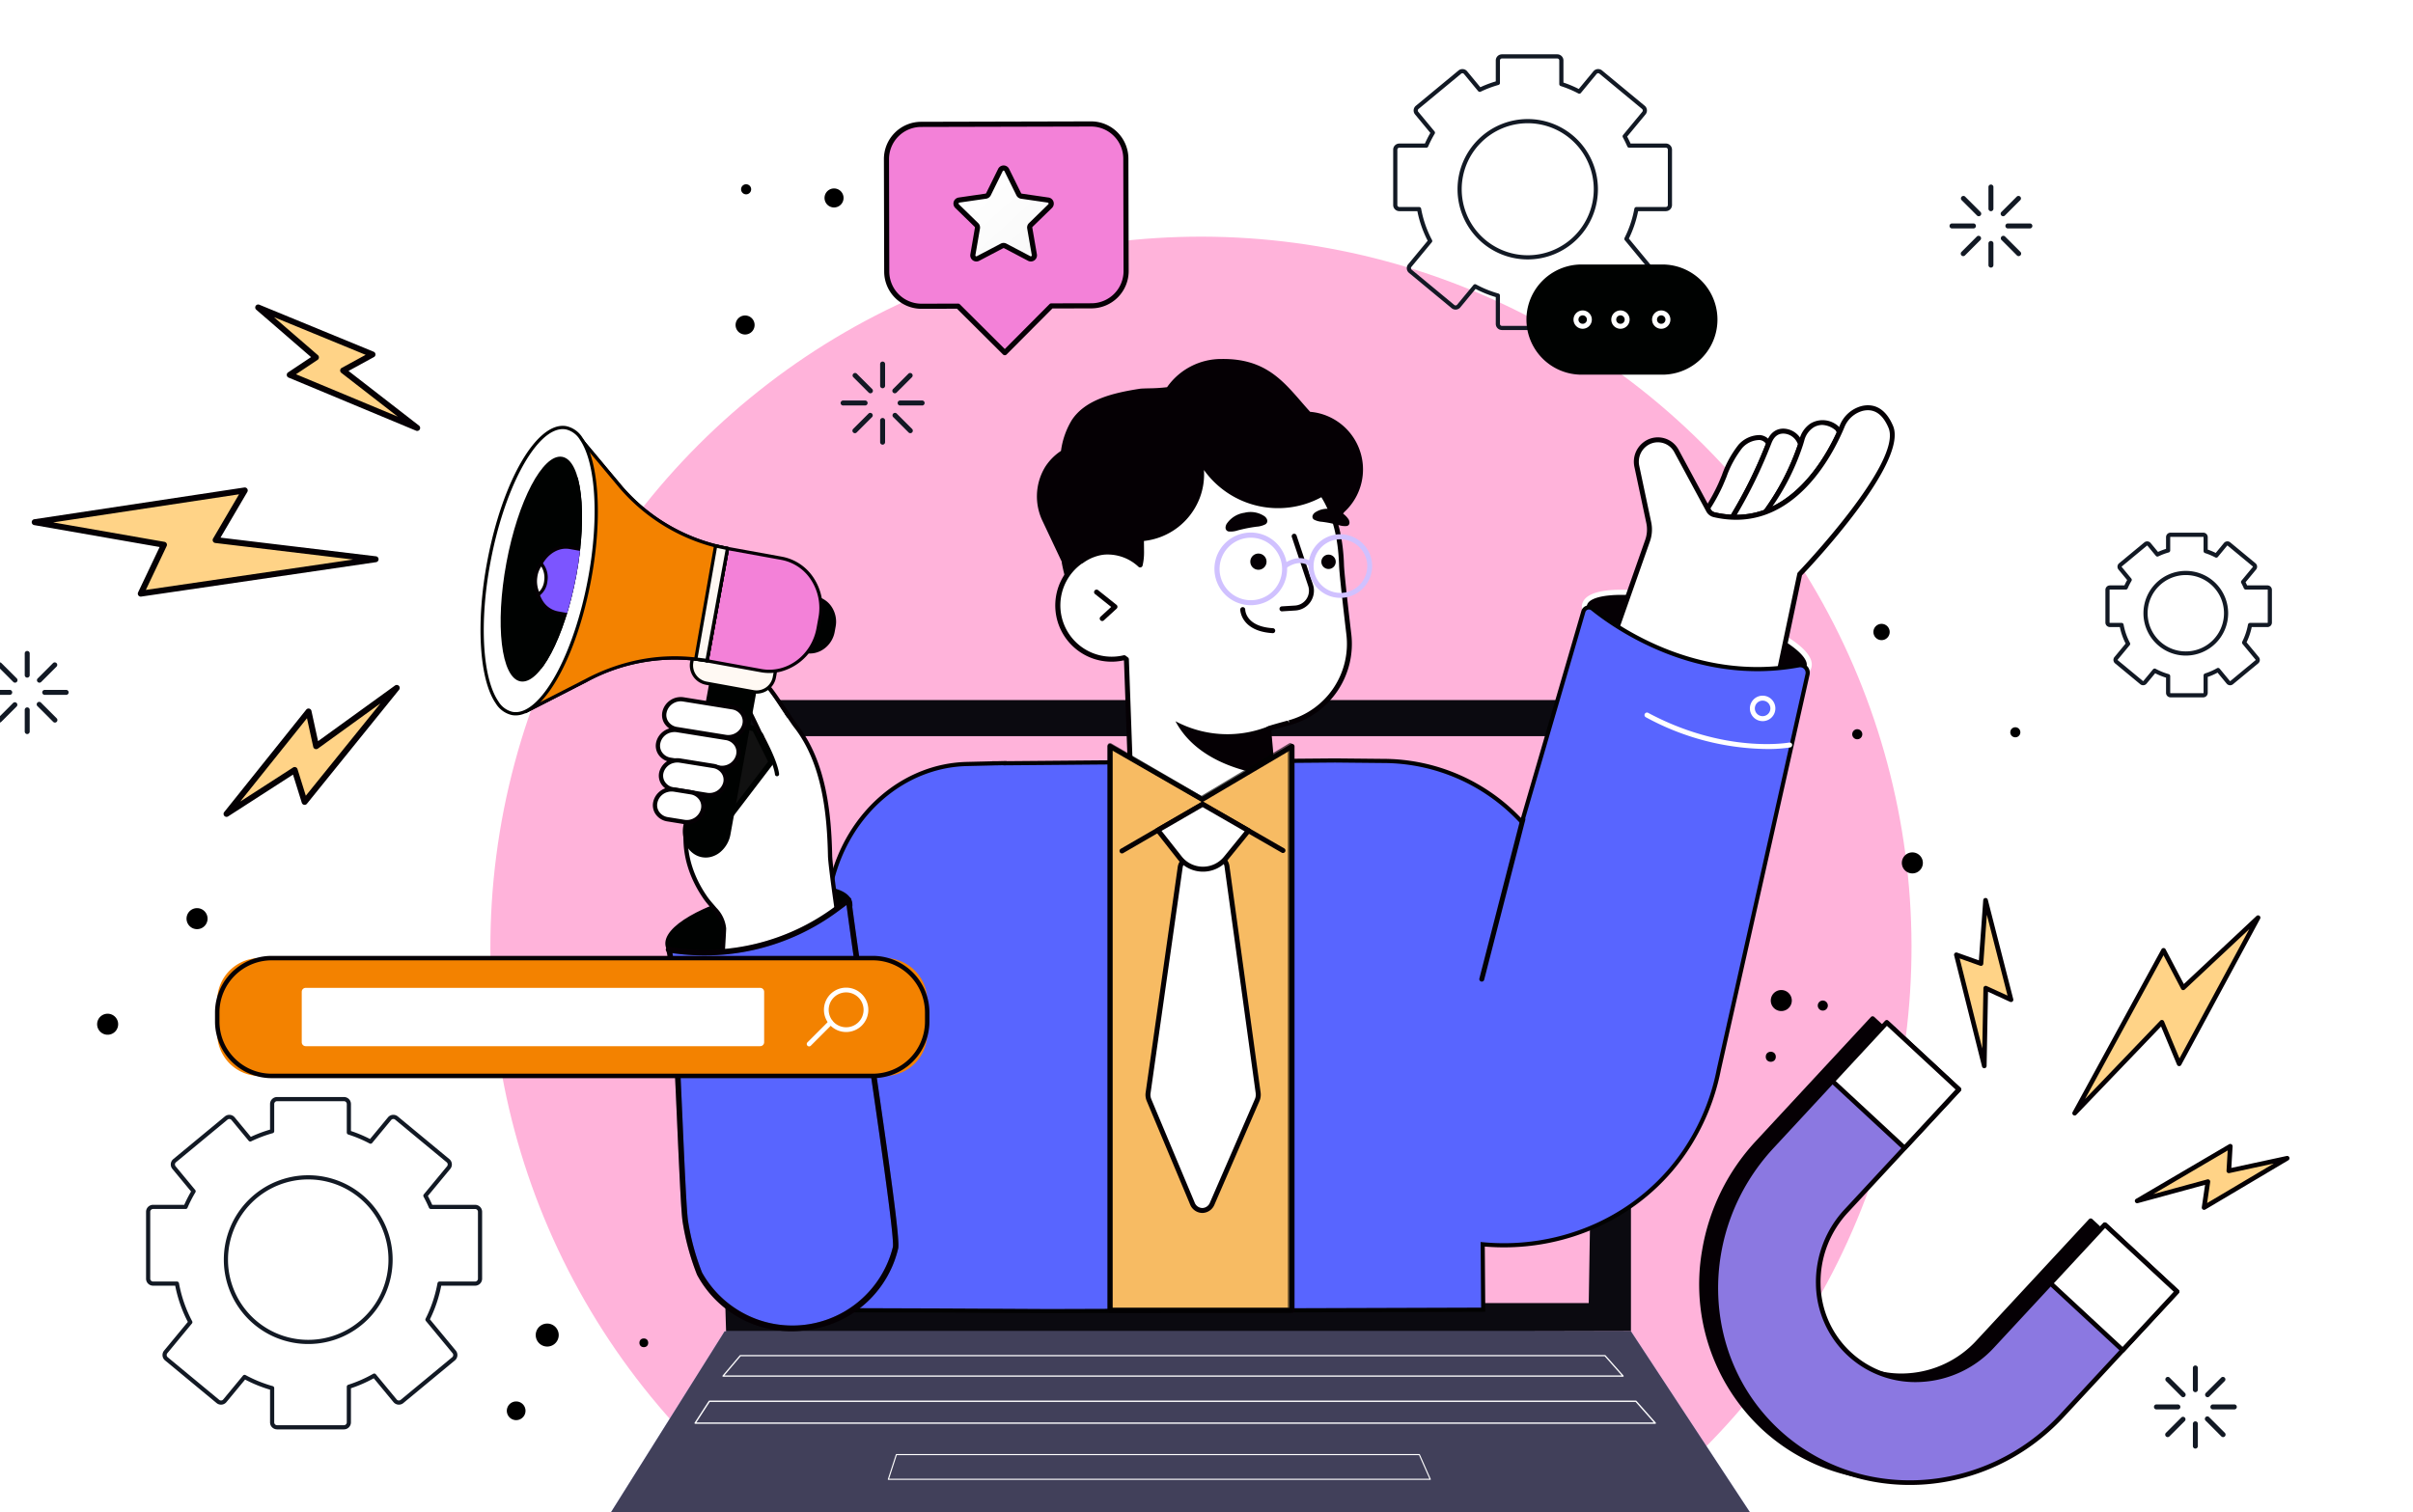 <svg xmlns="http://www.w3.org/2000/svg" xmlns:xlink="http://www.w3.org/1999/xlink" width="579" height="363" viewBox="0 0 579 363">
  <defs>
    <clipPath id="clip-path">
      <rect id="Rectángulo_409699" data-name="Rectángulo 409699" width="579" height="363" transform="translate(-2091.529 2410.608)" fill="#fff" stroke="#707070" stroke-width="1" opacity="0.33"/>
    </clipPath>
    <filter id="Elipse_11693" x="92.631" y="34.762" width="391.084" height="391.084" filterUnits="userSpaceOnUse">
      <feOffset dy="3" input="SourceAlpha"/>
      <feGaussianBlur stdDeviation="3" result="blur"/>
      <feFlood flood-opacity="0.161"/>
      <feComposite operator="in" in2="blur"/>
      <feComposite in="SourceGraphic"/>
    </filter>
    <clipPath id="clip-path-2">
      <rect id="Rectángulo_409695" data-name="Rectángulo 409695" width="890.193" height="427.977"/>
    </clipPath>
    <clipPath id="clip-path-3">
      <path id="Trazado_993445" data-name="Trazado 993445" d="M161.077,160.887c-2.766,14.884-1.254,27.622,3.377,28.453s10.628-10.562,13.394-25.446,1.254-27.622-3.377-28.453S163.843,146,161.077,160.887Z" transform="translate(-159.693 -135.398)"/>
    </clipPath>
    <linearGradient id="linear-gradient" x1="75.343" y1="24.587" x2="76.121" y2="24.587" gradientUnits="objectBoundingBox">
      <stop offset="0" stop-color="#fff"/>
      <stop offset="0.941" stop-color="#f9f9f9"/>
    </linearGradient>
    <linearGradient id="linear-gradient-2" x1="79.422" y1="26.2" x2="80.199" y2="26.2" xlink:href="#linear-gradient"/>
    <linearGradient id="linear-gradient-3" x1="0.15" y1="0.217" x2="0.85" y2="0.949" xlink:href="#linear-gradient"/>
  </defs>
  <g id="Enmascarar_grupo_1098756" data-name="Enmascarar grupo 1098756" transform="translate(2091.529 -2410.608)" clip-path="url(#clip-path)">
    <g id="Grupo_1158384" data-name="Grupo 1158384" transform="translate(-2108.294 2396.796)">
      <g id="Grupo_1158382" data-name="Grupo 1158382" transform="translate(63.816 0)">
        <g transform="matrix(1, 0, 0, 1, -47.05, 13.81)" filter="url(#Elipse_11693)">
          <circle id="Elipse_11693-2" data-name="Elipse 11693" cx="186.542" cy="186.542" r="186.542" transform="translate(101.63 40.76)" fill="#fff"/>
        </g>
        <circle id="Elipse_11694" data-name="Elipse 11694" cx="170.496" cy="170.496" r="170.496" transform="translate(0 241.115) rotate(-45)" fill="#ffb3da"/>
      </g>
      <g id="Grupo_1158383" data-name="Grupo 1158383" transform="translate(0 7.352)">
        <g id="Grupo_1158120" data-name="Grupo 1158120" transform="translate(24.382 79.548)">
          <g id="Grupo_1158060" data-name="Grupo 1158060" transform="translate(138.266 94.945)">
            <path id="Trazado_993373" data-name="Trazado 993373" d="M222.073,355.83,217.55,203.558H439.172V355.075l-216.769.471" transform="translate(-193.711 -203.558)" fill="#0b0a10"/>
            <path id="Trazado_993374" data-name="Trazado 993374" d="M430.613,349.735H232.971l-4.429-136.064H432.827Z" transform="translate(-195.28 -205.002)" fill="#ffb3da"/>
            <g id="Grupo_1158059" data-name="Grupo 1158059" transform="translate(0 151.517)">
              <g id="Grupo_1158058" data-name="Grupo 1158058">
                <path id="Trazado_993375" data-name="Trazado 993375" d="M189.74,424.882H464.506l-29.3-44.569H217.726Z" transform="translate(-189.74 -380.313)" fill="#b7b8fb"/>
                <path id="Trazado_993376" data-name="Trazado 993376" d="M189.74,424.882H464.506l-29.3-44.569H217.726Z" transform="translate(-189.74 -380.313)" fill="#0b0a10" opacity="0.68"/>
              </g>
              <path id="Trazado_993377" data-name="Trazado 993377" d="M226.093,387.128H433.581l4.335,4.9H221.947Z" transform="translate(-194.339 -381.286)" fill="none" stroke="#fff" stroke-linecap="round" stroke-linejoin="round" stroke-miterlimit="10" stroke-width="0.306"/>
              <path id="Trazado_993378" data-name="Trazado 993378" d="M217.549,399.894H439.883l4.644,5.251H214.142Z" transform="translate(-193.224 -383.109)" fill="none" stroke="#fff" stroke-linecap="round" stroke-linejoin="round" stroke-miterlimit="10" stroke-width="0.328"/>
              <path id="Trazado_993379" data-name="Trazado 993379" d="M270.147,414.829h125.49l2.621,5.936H268.224Z" transform="translate(-200.946 -385.241)" fill="none" stroke="#fff" stroke-linecap="round" stroke-linejoin="round" stroke-miterlimit="10" stroke-width="0.262"/>
            </g>
          </g>
          <g id="Grupo_1158119" data-name="Grupo 1158119" transform="translate(0 0)">
            <g id="Grupo_1158085" data-name="Grupo 1158085" transform="translate(178.65 13.075)">
              <g id="Grupo_1158070" data-name="Grupo 1158070" transform="translate(0 11.108)">
                <g id="Grupo_1158068" data-name="Grupo 1158068" transform="translate(193.303)">
                  <g id="Grupo_1158061" data-name="Grupo 1158061" transform="translate(0 44.277)">
                    <path id="Trazado_993380" data-name="Trazado 993380" d="M488.023,190.984c14.862,4.155,27.81,4.3,28.92.331s-10.037-10.56-24.9-14.715-27.81-4.3-28.92-.331S473.161,186.829,488.023,190.984Z" transform="translate(-462.45 -172.765)" fill="#050004"/>
                    <path id="Trazado_993381" data-name="Trazado 993381" d="M508,194.692c-.157,0-.312,0-.466,0a90.881,90.881,0,0,1-38.352-10.721c-3.506-2.072-7.52-5.136-6.73-7.962,1.409-5.046,16.33-3.807,29.655-.082s26.72,10.4,25.311,15.449C516.657,194.092,511.979,194.692,508,194.692Zm-19.916-4.385a79.437,79.437,0,0,0,19.464,3.191c5.03.072,8.278-.857,8.722-2.446.875-3.13-8.966-9.642-24.486-13.98s-27.312-3.875-28.186-.743c-.444,1.589,1.87,4.062,6.189,6.615a79.508,79.508,0,0,0,18.3,7.364Z" transform="translate(-462.351 -172.662)" fill="#fff"/>
                  </g>
                  <g id="Grupo_1158067" data-name="Grupo 1158067" transform="translate(5.826)">
                    <g id="Grupo_1158066" data-name="Grupo 1158066">
                      <g id="Grupo_1158062" data-name="Grupo 1158062" transform="translate(23.724 7.137)">
                        <path id="Trazado_993382" data-name="Trazado 993382" d="M499.107,148.568a2.1,2.1,0,0,1-1.354-1.054l-.236-.437a44.3,44.3,0,0,0,3.172-5.81c1.37-3.132,2.435-6.481,4.717-9.106,1.459-1.678,5.188-3.432,6.775-.732.007.011.01.024.016.035a112.545,112.545,0,0,1-8.723,17.7A23.274,23.274,0,0,1,499.107,148.568Z" transform="translate(-496.921 -129.435)" fill="#fff"/>
                        <path id="Trazado_993383" data-name="Trazado 993383" d="M503.373,149.665h-.026a23.557,23.557,0,0,1-4.476-.616h0a2.691,2.691,0,0,1-1.743-1.351l-.235-.435a.594.594,0,0,1,.02-.6,42.807,42.807,0,0,0,3.13-5.73c.28-.642.548-1.293.817-1.945a25.563,25.563,0,0,1,4-7.315,6.831,6.831,0,0,1,5.14-2.318,3.267,3.267,0,0,1,2.6,1.675.747.747,0,0,1,.058.555,111.864,111.864,0,0,1-8.774,17.8A.6.6,0,0,1,503.373,149.665ZM498.106,147l.071.132a1.521,1.521,0,0,0,.967.757h0a22.326,22.326,0,0,0,3.907.569,111.227,111.227,0,0,0,8.379-17.029,2.023,2.023,0,0,0-1.544-.888,5.635,5.635,0,0,0-4.133,1.913,24.676,24.676,0,0,0-3.793,6.985c-.272.66-.544,1.318-.827,1.969A43.1,43.1,0,0,1,498.106,147Z" transform="translate(-496.822 -129.336)" fill="#050004"/>
                      </g>
                      <g id="Grupo_1158063" data-name="Grupo 1158063" transform="translate(29.679 5.61)">
                        <path id="Trazado_993384" data-name="Trazado 993384" d="M504.465,148.914a112.473,112.473,0,0,0,8.723-17.7c.035-.088.07-.174.1-.262.832-2.134,2.194-2.739,3.527-2.7a4.41,4.41,0,0,1,4.017,3.2,60.259,60.259,0,0,1-8.366,16.212A20.175,20.175,0,0,1,504.465,148.914Z" transform="translate(-503.868 -127.653)" fill="#fff"/>
                        <path id="Trazado_993385" data-name="Trazado 993385" d="M505.267,149.429c-.309,0-.618-.006-.928-.02a.595.595,0,0,1-.479-.91,110.56,110.56,0,0,0,8.673-17.606l.105-.263c1.019-2.615,2.827-3.12,4.1-3.073a4.992,4.992,0,0,1,4.566,3.61.6.6,0,0,1,0,.357,60.208,60.208,0,0,1-8.444,16.372.6.6,0,0,1-.284.222A20.77,20.77,0,0,1,505.267,149.429Zm11.326-20.684c-1.306,0-2.237.759-2.844,2.32l-.106.265a114.662,114.662,0,0,1-8.224,16.908,19.588,19.588,0,0,0,6.569-1.172,59.038,59.038,0,0,0,8.124-15.71,3.791,3.791,0,0,0-3.409-2.609Z" transform="translate(-503.768 -127.554)" fill="#050004"/>
                      </g>
                      <g id="Grupo_1158064" data-name="Grupo 1158064" transform="translate(37.684 3.544)">
                        <path id="Trazado_993386" data-name="Trazado 993386" d="M513.8,147.313a60.288,60.288,0,0,0,8.366-16.212c.111-.357.222-.712.324-1.076a5.875,5.875,0,0,1,2.37-3.433c3.254-2.087,6.2.774,6.2.774a3.647,3.647,0,0,1,.423.888C528.989,133.73,523.287,143.766,513.8,147.313Z" transform="translate(-513.207 -125.241)" fill="#fff"/>
                        <path id="Trazado_993387" data-name="Trazado 993387" d="M513.7,147.811a.6.6,0,0,1-.492-.932,59.116,59.116,0,0,0,8.29-16.051l.061-.2c.088-.285.177-.572.258-.864a6.481,6.481,0,0,1,2.621-3.773,5.663,5.663,0,0,1,6.932.85,3.971,3.971,0,0,1,.571,1.121.6.6,0,0,1-.021.441c-2.587,5.685-8.369,15.762-18.012,19.369A.59.59,0,0,1,513.7,147.811Zm13.573-21.485a4,4,0,0,0-2.192.669,5.3,5.3,0,0,0-2.117,3.093c-.085.3-.176.6-.267.892l-.062.2a56.649,56.649,0,0,1-7.309,14.689c8.035-3.921,13.025-12.564,15.408-17.734a2.573,2.573,0,0,0-.271-.525A5.218,5.218,0,0,0,527.277,126.326Z" transform="translate(-513.108 -125.143)" fill="#050004"/>
                      </g>
                      <g id="Grupo_1158065" data-name="Grupo 1158065">
                        <path id="Trazado_993388" data-name="Trazado 993388" d="M479.185,153.6a8.04,8.04,0,0,0,.281-4.328l-2.859-13.5a5.32,5.32,0,0,1,1.9-5.268,5.065,5.065,0,0,1,7.58,1.515l7.482,13.871.236.437a2.109,2.109,0,0,0,1.354,1.054,23.207,23.207,0,0,0,4.366.6,20.211,20.211,0,0,0,8.006-1.256c9.484-3.548,15.186-13.583,17.678-19.058.244-.537.459-1.032.643-1.471a7.171,7.171,0,0,1,4.877-4.332c2.248-.519,4.958.053,6.813,4.421,3.71,8.735-21.848,35.359-21.848,35.359l-6.817,32.376c-6.083,9.717-39.032-13.852-39.032-13.852Z" transform="translate(-469.246 -121.108)" fill="#fff"/>
                        <path id="Trazado_993389" data-name="Trazado 993389" d="M503.615,196.864c-11.28,0-33.237-15.606-34.219-16.311a.6.6,0,0,1-.215-.681l9.344-26.568h0a7.421,7.421,0,0,0,.26-4.007l-2.859-13.5a5.879,5.879,0,0,1,2.11-5.857,5.66,5.66,0,0,1,8.471,1.693l7.72,14.314a1.521,1.521,0,0,0,.967.757,22.36,22.36,0,0,0,4.255.585,19.8,19.8,0,0,0,7.772-1.218c9.24-3.457,14.833-13.229,17.344-18.746.239-.53.453-1.02.634-1.454a7.773,7.773,0,0,1,5.294-4.683c2.266-.523,5.416-.124,7.494,4.769,3.728,8.774-19.725,33.656-21.847,35.88l-6.782,32.211a.581.581,0,0,1-.078.195,5.492,5.492,0,0,1-3.775,2.455A9.814,9.814,0,0,1,503.615,196.864Zm-33.161-17.023c3.132,2.191,25.492,17.53,34.818,15.683a4.3,4.3,0,0,0,2.941-1.833l6.8-32.27a.592.592,0,0,1,.153-.29c.252-.263,25.242-26.437,21.728-34.714-1.408-3.316-3.468-4.687-6.13-4.073a6.58,6.58,0,0,0-4.462,3.981c-.183.443-.4.945-.649,1.487-2.587,5.686-8.369,15.762-18.012,19.37a20.869,20.869,0,0,1-8.24,1.293,23.593,23.593,0,0,1-4.477-.616,2.691,2.691,0,0,1-1.742-1.351L485.461,132.2a4.468,4.468,0,0,0-6.685-1.33,4.7,4.7,0,0,0-1.684,4.677l2.859,13.5a8.618,8.618,0,0,1-.3,4.65Z" transform="translate(-469.146 -121.009)" fill="#050004"/>
                      </g>
                    </g>
                  </g>
                </g>
                <path id="Trazado_993390" data-name="Trazado 993390" d="M482.2,191.509c-24.586,4.546-43.972-9.138-49.5-13.592a1.38,1.38,0,0,0-2.19.7l-14.736,50.519a45.239,45.239,0,0,0-33.25-14.67l-11.607-.114-79.181.667-.011-.042-2.091.051-.694,0-.01.015-6.376.156c-14.92.365-28.342,11.559-32.427,28.137q-.247,1-.449,2.029L236.85,346.244l39.6.135,25.963.134,104.068-.333-.124-15.7c18.939,1.78,37.826-6.446,48.593-22.455a53.187,53.187,0,0,0,8.071-19.53l21.28-94.806A1.816,1.816,0,0,0,482.2,191.509Z" transform="translate(-236.85 -129.091)" fill="#5865ff" stroke="#020202" stroke-miterlimit="10" stroke-width="1"/>
                <g id="Grupo_1158069" data-name="Grupo 1158069" transform="translate(168.688 69.707)">
                  <path id="Trazado_993391" data-name="Trazado 993391" d="M434.233,275.795a.6.6,0,0,1-.578-.745l9.878-38.414a.6.6,0,0,1,1.154.3l-9.878,38.414A.6.6,0,0,1,434.233,275.795Z" transform="translate(-433.636 -207.162)" fill="#020202"/>
                  <path id="Trazado_993392" data-name="Trazado 993392" d="M509.219,215.8a62.024,62.024,0,0,1-29.089-7.663.6.6,0,0,1,.563-1.05c18.575,9.953,33.821,7.181,33.974,7.152a.6.6,0,0,1,.224,1.17A34.072,34.072,0,0,1,509.219,215.8Z" transform="translate(-440.23 -202.996)" fill="#fff"/>
                  <path id="Trazado_993393" data-name="Trazado 993393" d="M512.434,208.439H512.4A3.057,3.057,0,0,1,510.3,203.2a3.057,3.057,0,1,1,2.139,5.242Zm0-4.922a1.864,1.864,0,1,0,1.332.56A1.862,1.862,0,0,0,512.434,203.517Z" transform="translate(-444.45 -202.327)" fill="#fff"/>
                </g>
              </g>
              <g id="Grupo_1158079" data-name="Grupo 1158079" transform="translate(62.55)">
                <g id="Grupo_1158071" data-name="Grupo 1158071">
                  <path id="Trazado_993394" data-name="Trazado 993394" d="M312.362,134.425a12.982,12.982,0,0,0-.519,12.464l4.934,10.451-.235.049s5.147,26.992,17.955,19.9a16.369,16.369,0,0,0,5.334-4.683,28.925,28.925,0,0,0,39.889-26.052,4.426,4.426,0,0,0,3.416-2,13.252,13.252,0,0,0-7.946-23.143c-5.763-6.285-9.532-12.8-20.94-12.665a15.274,15.274,0,0,0-12.623,6.5c-.03.045-.036.108-.078.141-.5.393-6.073.369-6.842.489-5.528.856-12.638,2.26-15.931,7.251a18.441,18.441,0,0,0-2.547,7.441A12.207,12.207,0,0,0,312.362,134.425Z" transform="translate(-309.916 -108.151)" fill="#050004"/>
                  <path id="Trazado_993395" data-name="Trazado 993395" d="M330.246,178.976a7.431,7.431,0,0,1-3.187-.726c-7.843-3.678-11.066-20.151-11.2-20.849l-.11-.576.069-.014-4.611-9.767a13.637,13.637,0,0,1,.555-13.038h0a12.937,12.937,0,0,1,3.824-3.887,19.055,19.055,0,0,1,2.6-7.411c3.217-4.878,9.753-6.493,16.337-7.512.282-.044.947-.065,2.1-.1a39.9,39.9,0,0,0,4.415-.273,15.879,15.879,0,0,1,13.112-6.769c10.1-.134,14.442,4.908,19.059,10.228.7.812,1.42,1.636,2.169,2.458a13.146,13.146,0,0,1,1.654.235,13.889,13.889,0,0,1,6.487,23.858,4.749,4.749,0,0,1-3.311,2.117,29.4,29.4,0,0,1-29.5,28.317h-.027a29.313,29.313,0,0,1-10.742-2.035,17.034,17.034,0,0,1-5.247,4.482A9.17,9.17,0,0,1,330.246,178.976Zm-13.1-21.226c.644,2.95,3.9,16.368,10.415,19.421a6.83,6.83,0,0,0,6.547-.5,15.858,15.858,0,0,0,5.143-4.514l.275-.375.43.177a28.143,28.143,0,0,0,10.718,2.117h.026a28.217,28.217,0,0,0,28.324-27.634l.013-.488.482-.083a3.872,3.872,0,0,0,2.99-1.689l.13-.167a12.66,12.66,0,0,0-7.592-22.107l-.236-.017-.16-.175c-.814-.887-1.587-1.779-2.348-2.655-4.624-5.327-8.594-9.924-18.146-9.818a14.684,14.684,0,0,0-12.136,6.241.536.536,0,0,1-.2.276c-.39.309-1.4.411-5.167.524-.852.026-1.732.051-1.954.087-6.313.977-12.562,2.5-15.525,6.991a17.714,17.714,0,0,0-2.456,7.2l-.042.27-.233.145a11.7,11.7,0,0,0-3.678,3.662h0a12.438,12.438,0,0,0-.483,11.89l5.256,11.134Z" transform="translate(-309.819 -108.051)" fill="#050004"/>
                </g>
                <g id="Grupo_1158073" data-name="Grupo 1158073" transform="translate(4.405 23.21)">
                  <path id="Trazado_993396" data-name="Trazado 993396" d="M327.011,162.4c-.162.037-.32.083-.478.128C326.691,162.479,326.851,162.438,327.011,162.4Z" transform="translate(-316.61 -139.021)" fill="none"/>
                  <path id="Trazado_993397" data-name="Trazado 993397" d="M325.6,162.812c-.225.081-.448.164-.666.259C325.154,162.978,325.376,162.893,325.6,162.812Z" transform="translate(-316.382 -139.08)" fill="none"/>
                  <g id="Grupo_1158072" data-name="Grupo 1158072">
                    <path id="Trazado_993398" data-name="Trazado 993398" d="M379.1,144.415c-4.966-7.579-5.723-7.94-.514.263a21.254,21.254,0,0,1-28.922-8.856,15.508,15.508,0,0,1-13.946,19.332l.031,3.256a13.194,13.194,0,0,1-.331,3.048,11.494,11.494,0,0,0-8.663-3.072,10.052,10.052,0,0,0-1.3.219c-.161.04-.321.081-.478.128-.238.066-.472.144-.7.227s-.447.166-.666.259a11.546,11.546,0,0,0-2.305,1.33l-.013-.042a12.908,12.908,0,0,0,10.29,23.215l.536.4,1.648,45.763,34.782-2.968c-.741-8.682-2.306-26.118-2.308-26.139.016-.077,2.128-.68,4.753-1.4l.184-.051a19.733,19.733,0,0,0,14.3-21.337c-.858-7.283-1.683-14.649-1.741-16.526C383.555,155.555,382.382,149.419,379.1,144.415Z" transform="translate(-315.056 -135.226)" fill="#fff"/>
                    <path id="Trazado_993399" data-name="Trazado 993399" d="M333.666,230.378a.6.6,0,0,1-.595-.574l-1.638-45.477-.088-.065a13.5,13.5,0,0,1-10.49-24.348.609.609,0,0,1,.188-.086,12.266,12.266,0,0,1,2.23-1.258c.236-.1.468-.189.7-.273s.494-.17.747-.24c.156-.046.325-.089.493-.131a10.551,10.551,0,0,1,1.39-.234,11.9,11.9,0,0,1,8.318,2.568,12.506,12.506,0,0,0,.135-1.945l-.031-3.255a.6.6,0,0,1,.553-.6,15.009,15.009,0,0,0,12.9-9.555,14.848,14.848,0,0,0,.513-9.036.6.6,0,0,1,1.1-.425,20.655,20.655,0,0,0,27.543,8.9c-3.723-5.875-3.619-5.942-3.037-6.318s.7-.459,4.9,5.959h0c2.921,4.458,4.512,10.3,4.731,17.354.048,1.54.648,7.237,1.737,16.475A20.21,20.21,0,0,1,371.236,199.8l-.185.051c-2.651.729-3.79,1.066-4.277,1.222.249,2.778,1.6,17.828,2.267,25.693a.6.6,0,0,1-.543.645l-34.781,2.967Zm-2.183-47.353a.591.591,0,0,1,.356.118l.536.4a.6.6,0,0,1,.239.456l1.626,45.137,33.563-2.863c-.715-8.35-2.086-23.643-2.242-25.38l-.015-.165a.616.616,0,0,1,.01-.173c.1-.455.1-.455,5.178-1.853l.343.525-.159-.573a19.026,19.026,0,0,0,13.87-20.694c-1.108-9.4-1.7-14.982-1.744-16.577-.2-6.6-1.634-12.075-4.25-16.29l-.022.013a21.839,21.839,0,0,1-28.149-6.54,15.972,15.972,0,0,1-1.031,6.768A16.2,16.2,0,0,1,336.224,155.6l.026,2.705a13.879,13.879,0,0,1-.345,3.185.6.6,0,0,1-.4.435.589.589,0,0,1-.577-.118,10.819,10.819,0,0,0-8.216-2.927,9.414,9.414,0,0,0-1.223.206c-.14.035-.291.074-.441.118-.234.065-.453.138-.673.217s-.427.159-.636.247a10.978,10.978,0,0,0-2.179,1.258.577.577,0,0,1-.219.1,12.317,12.317,0,0,0,10.005,22.013A.627.627,0,0,1,331.482,183.025Z" transform="translate(-314.957 -135.127)" fill="#050004"/>
                  </g>
                  <path id="Trazado_993400" data-name="Trazado 993400" d="M361.238,212.6a26.559,26.559,0,0,1-12.641-3.112c6.349,12.078,23.465,13.051,23.465,13.051l-1.015-11.9A26.574,26.574,0,0,1,361.238,212.6Z" transform="translate(-319.76 -145.745)" fill="#050004"/>
                </g>
                <g id="Grupo_1158076" data-name="Grupo 1158076" transform="translate(42.627 35.987)">
                  <path id="Trazado_993401" data-name="Trazado 993401" d="M373.419,164.724a1.944,1.944,0,1,1-1.684-2.173A1.944,1.944,0,0,1,373.419,164.724Z" transform="translate(-360.974 -151.817)" fill="#050004"/>
                  <path id="Trazado_993402" data-name="Trazado 993402" d="M392.865,164.774a1.724,1.724,0,1,1-1.493-1.927A1.726,1.726,0,0,1,392.865,164.774Z" transform="translate(-363.813 -151.86)" fill="#050004"/>
                  <g id="Grupo_1158074" data-name="Grupo 1158074" transform="translate(2.624 0.78)">
                    <path id="Trazado_993403" data-name="Trazado 993403" d="M372.2,153.841a5.381,5.381,0,0,1-2.154.588c-.788.106-1.576.233-2.258.367s-1.462.315-2.23.514a5.34,5.34,0,0,1-2.212.268c-.634-.132-1.012-.8-.489-1.8a6.159,6.159,0,0,1,4.266-2.684,5.977,5.977,0,0,1,4.907.884C372.862,152.716,372.742,153.476,372.2,153.841Z" transform="translate(-362.606 -150.942)" fill="#050004"/>
                  </g>
                  <g id="Grupo_1158075" data-name="Grupo 1158075" transform="translate(23.475)">
                    <path id="Trazado_993404" data-name="Trazado 993404" d="M387.315,152.607a4.777,4.777,0,0,0,1.912.52c.7.093,1.4.2,2,.324s1.3.278,1.98.454a4.746,4.746,0,0,0,1.963.237c.562-.118.9-.706.433-1.6a5.465,5.465,0,0,0-3.785-2.378,5.3,5.3,0,0,0-4.352.788C386.724,151.611,386.832,152.285,387.315,152.607Z" transform="translate(-386.931 -150.032)" fill="#050004"/>
                  </g>
                  <path id="Trazado_993405" data-name="Trazado 993405" d="M378.25,175.626a.6.6,0,0,1-.036-1.191l3.209-.2a3.57,3.57,0,0,0,3.168-4.693l-3.905-11.687a.6.6,0,1,1,1.13-.379l3.905,11.688a4.76,4.76,0,0,1-4.225,6.26l-3.209.2A.261.261,0,0,1,378.25,175.626Z" transform="translate(-362.131 -151.037)" fill="#050004"/>
                  <path id="Trazado_993406" data-name="Trazado 993406" d="M374.572,183.785h-.035c-7.73-.455-7.811-5.6-7.811-5.657a.6.6,0,0,1,.6-.594h0a.6.6,0,0,1,.595.593c0,.174.133,4.083,6.69,4.469a.6.6,0,0,1-.035,1.19Z" transform="translate(-360.571 -153.959)" fill="#050004"/>
                  <path id="Trazado_993407" data-name="Trazado 993407" d="M393.491,172.4a7.632,7.632,0,1,1,1.21-.1A7.639,7.639,0,0,1,393.491,172.4Zm.007-14.063a6.436,6.436,0,1,0,6.351,5.418A6.459,6.459,0,0,0,393.5,158.338Z" transform="translate(-363.304 -151.048)" fill="#d0c1ff"/>
                  <path id="Trazado_993408" data-name="Trazado 993408" d="M368.22,174.1a8.719,8.719,0,1,1,1.395-.111A8.816,8.816,0,0,1,368.22,174.1Zm.024-16.2a7.5,7.5,0,1,0,7.4,6.317A7.5,7.5,0,0,0,368.244,157.9Z" transform="translate(-359.546 -150.985)" fill="#d0c1ff"/>
                  <path id="Trazado_993409" data-name="Trazado 993409" d="M379.239,166.231a.6.6,0,0,1-.336-1.088c4.109-2.806,6.88-.268,6.908-.242a.6.6,0,0,1-.815.869c-.1-.089-2.141-1.883-5.422.357A.6.6,0,0,1,379.239,166.231Z" transform="translate(-362.272 -152.001)" fill="#d0c1ff"/>
                </g>
                <g id="Grupo_1158078" data-name="Grupo 1158078" transform="translate(13.763 55.405)">
                  <g id="Grupo_1158077" data-name="Grupo 1158077">
                    <path id="Trazado_993410" data-name="Trazado 993410" d="M327.763,180.18a.6.6,0,0,1-.4-1.035l2.559-2.35-3.821-3.05a.6.6,0,1,1,.744-.931l4.364,3.484a.6.6,0,0,1,.032.9l-3.071,2.819A.592.592,0,0,1,327.763,180.18Z" transform="translate(-325.874 -172.684)" fill="#050004"/>
                  </g>
                </g>
              </g>
              <g id="Grupo_1158084" data-name="Grupo 1158084" transform="translate(79.494 92.196)">
                <g id="Grupo_1158080" data-name="Grupo 1158080" transform="translate(0.003 0.194)">
                  <path id="Trazado_993411" data-name="Trazado 993411" d="M373.946,351.883H330.282V216.524L352.4,229.259l21.546-12.735Z" transform="translate(-329.687 -215.929)" fill="#f7bb63"/>
                  <path id="Trazado_993412" data-name="Trazado 993412" d="M373.847,352.379H330.184a.6.6,0,0,1-.6-.6V216.425a.6.6,0,0,1,.893-.516L352.3,228.47l21.247-12.557a.6.6,0,0,1,.6,0,.6.6,0,0,1,.3.518V351.784A.6.6,0,0,1,373.847,352.379Zm-43.068-1.191h42.473V217.469l-20.647,12.2a.6.6,0,0,1-.6,0l-21.225-12.22V351.188Z" transform="translate(-329.588 -215.83)" fill="#050004"/>
                </g>
                <g id="Grupo_1158081" data-name="Grupo 1158081" opacity="0.63">
                  <path id="Trazado_993413" data-name="Trazado 993413" d="M373.444,352.347H330.181a.6.6,0,0,1-.6-.6V216.2a.6.6,0,0,1,.3-.517.6.6,0,0,1,.6,0l21.611,12.577,21.046-12.574a.6.6,0,0,1,.9.512V351.75A.6.6,0,0,1,373.444,352.347Zm-42.667-1.191h42.071V217.25L352.4,229.465a.6.6,0,0,1-.605,0l-21.019-12.232V351.156Z" transform="translate(-329.585 -215.604)" fill="#000201"/>
                </g>
                <path id="Trazado_993414" data-name="Trazado 993414" d="M333.515,244.439a.6.6,0,0,1-.3-1.111l19.346-11.21a.6.6,0,0,1,.6,0L372.5,243.251a.6.6,0,0,1-.594,1.034l-19.048-10.962-19.05,11.038A.61.61,0,0,1,333.515,244.439Z" transform="translate(-330.061 -217.95)" fill="#050004"/>
                <g id="Grupo_1158082" data-name="Grupo 1158082" transform="translate(9.097 26.601)">
                  <path id="Trazado_993415" data-name="Trazado 993415" d="M348.606,250.086l-7.679,53.993a3.323,3.323,0,0,0,.22,1.744l10.389,24.786a2.535,2.535,0,0,0,4.782.037L367.1,305.83a3.318,3.318,0,0,0,.237-1.766l-7.457-54.206a2.755,2.755,0,0,0-2.716-2.525l-6.031.243A2.782,2.782,0,0,0,348.606,250.086Z" transform="translate(-340.297 -246.734)" fill="#fff"/>
                  <path id="Trazado_993416" data-name="Trazado 993416" d="M353.836,332.816h-.019a3.217,3.217,0,0,1-2.93-2.077L340.5,305.953a3.9,3.9,0,0,1-.261-2.058l7.679-53.993h0a3.384,3.384,0,0,1,3.089-3.023l6.031-.244a3.374,3.374,0,0,1,3.329,3.041l7.457,54.207a3.9,3.9,0,0,1-.281,2.085l-10.776,24.816A3.208,3.208,0,0,1,353.836,332.816Zm-4.74-82.745-7.679,53.993a2.7,2.7,0,0,0,.179,1.43l10.389,24.786a2.021,2.021,0,0,0,1.839,1.346h.012a2.012,2.012,0,0,0,1.835-1.316l10.777-24.816a2.7,2.7,0,0,0,.195-1.447l-7.457-54.206a2.177,2.177,0,0,0-2.1-2.012l-6.031.244A2.194,2.194,0,0,0,349.1,250.071Z" transform="translate(-340.198 -246.635)" fill="#050004"/>
                </g>
                <g id="Grupo_1158083" data-name="Grupo 1158083" transform="translate(11.469 14.088)">
                  <path id="Trazado_993417" data-name="Trazado 993417" d="M343.659,238.953,348.9,245.6a7.109,7.109,0,0,0,11.1.086l5.391-6.631-10.994-6.327Z" transform="translate(-343.064 -232.137)" fill="#fff"/>
                  <path id="Trazado_993418" data-name="Trazado 993418" d="M354.385,248.81h-.061a7.67,7.67,0,0,1-5.992-2.937l-5.239-6.652a.595.595,0,0,1,.17-.884L354,232.118a.6.6,0,0,1,.6,0l10.995,6.327a.6.6,0,0,1,.165.892l-5.391,6.631A7.668,7.668,0,0,1,354.385,248.81Zm-9.932-9.786,4.814,6.112a6.512,6.512,0,0,0,10.168.079l4.95-6.087L354.3,233.321Z" transform="translate(-342.965 -232.038)" fill="#050004"/>
                </g>
              </g>
            </g>
            <g id="Grupo_1158115" data-name="Grupo 1158115" transform="translate(103.217 27.312)">
              <g id="Grupo_1158114" data-name="Grupo 1158114" transform="translate(0)">
                <g id="Grupo_1158091" data-name="Grupo 1158091" transform="translate(48.811 65.354)">
                  <g id="Grupo_1158086" data-name="Grupo 1158086" transform="translate(0 46.795)">
                    <path id="Trazado_993419" data-name="Trazado 993419" d="M230,271.833c-12,2.858-22.457,2.076-23.367-1.744s8.076-9.236,20.071-12.093,22.457-2.077,23.367,1.744S242,268.976,230,271.833Z" transform="translate(-205.905 -255.601)" fill="#000201"/>
                    <path id="Trazado_993420" data-name="Trazado 993420" d="M231.649,271.964c-.535.141-1.067.274-1.6.4-10.841,2.583-22.994,2.677-24.167-2.236s9.733-10.3,20.562-12.892,22.994-2.676,24.166,2.236C251.72,264.145,241.931,269.252,231.649,271.964Zm-6.542-13.024c-11.465,3.023-18.612,8.048-17.936,10.882.707,2.968,10.149,4.212,22.568,1.253h0c12.406-2.959,20.286-8.327,19.58-11.295s-10.149-4.212-22.568-1.253Q225.915,258.728,225.107,258.94Z" transform="translate(-205.794 -255.488)" fill="#000201"/>
                  </g>
                  <g id="Grupo_1158087" data-name="Grupo 1158087" transform="translate(4.358)">
                    <path id="Trazado_993421" data-name="Trazado 993421" d="M216.35,250.884c-4.169-5.9-6.225-13.371-3.914-20.409l4.121.981s2.516-11.344,2.2-19.377c1.2-2.885,12.307,1.4,12.307,1.4l-2.156-4.267a8.152,8.152,0,0,1-.833-4.653c.155-1.682,1.668-3.354,3.323-3.018,1.629.331,5.359,6.49,6.475,7.912,6.712,8.558,8.047,20.621,8.269,31.156.118,5.614,9.286,62.5,8.623,65.149-4,16-25.54,18.824-33.527,4.392h0a41.741,41.741,0,0,1-2.418-8.93c-.638-4.116,1.909-41.9,1.87-43.163a7.7,7.7,0,0,0-2.207-4.589C217.748,252.59,216.963,251.75,216.35,250.884Z" transform="translate(-210.963 -200.985)" fill="#fff"/>
                    <path id="Trazado_993422" data-name="Trazado 993422" d="M241.959,319.3a19.981,19.981,0,0,1-2.484.487,18.347,18.347,0,0,1-18.771-9.478,42.153,42.153,0,0,1-2.477-9.1c-.478-3.082.782-24.43,1.458-35.9.232-3.919.414-7.015.4-7.327-.048-1.533-.87-2.818-2.088-4.275-.22-.265-.446-.525-.67-.784-.513-.594-1.045-1.21-1.486-1.832h0c-4.7-6.651-6.152-14.256-3.983-20.865a.517.517,0,0,1,.608-.34l3.609.859c.477-2.294,2.352-11.82,2.08-18.734a.512.512,0,0,1,.039-.218c1.149-2.756,8.906-.375,12.292.817l-1.57-3.107a9.642,9.642,0,0,1-1.444-5.08,4.207,4.207,0,0,1,1.627-2.907,2.885,2.885,0,0,1,2.31-.568c1.327.27,3.309,3.049,5.574,6.38.5.742.939,1.383,1.2,1.718,7.027,8.961,8.168,21.521,8.378,31.462.052,2.494,1.935,15.381,3.928,29.025,3.062,20.962,5.042,34.812,4.68,36.26A18.3,18.3,0,0,1,241.959,319.3Zm-25.273-68.8c.412.583.9,1.152,1.424,1.755.227.264.457.529.681.8a8.2,8.2,0,0,1,2.326,4.9c.01.344-.124,2.651-.406,7.42-.675,11.431-1.93,32.706-1.469,35.68a41.365,41.365,0,0,0,2.388,8.82,17.662,17.662,0,0,0,32.551-4.328c.337-1.383-2.455-20.5-4.7-35.862-2-13.677-3.885-26.6-3.939-29.152-.206-9.782-1.318-22.127-8.158-30.849-.285-.363-.708-.986-1.245-1.775-1.267-1.864-3.9-5.743-4.927-5.951a1.875,1.875,0,0,0-1.493.387,5.5,5.5,0,0,0-1.908,2.681c-.145,1.587,1.366,5.106,2.027,6.414l.7,1.659a12.538,12.538,0,0,1,1.143,2.507c-.143.157-.316-.7-.516-.774-4.565-1.735-11.07-4.247-11.974-2.727.282,8-2.192,19.265-2.218,19.377a.513.513,0,0,1-.621.389L212.7,231c-1.859,6.191-.418,13.27,3.986,19.5Z" transform="translate(-210.878 -200.899)" fill="#050004"/>
                  </g>
                  <g id="Grupo_1158089" data-name="Grupo 1158089" transform="translate(0.12 49.612)">
                    <path id="Trazado_993423" data-name="Trazado 993423" d="M210.73,336.661a58.694,58.694,0,0,0,3.394,12.53c11.206,20.248,41.422,16.289,47.041-6.162.791-3.16-8.378-61.263-11.253-83.482l-3.15,2.326a52.824,52.824,0,0,1-40.026,9.612h0C208.234,273.314,209.835,330.886,210.73,336.661Z" transform="translate(-206.049 -258.885)" fill="#5865ff"/>
                    <g id="Grupo_1158088" data-name="Grupo 1158088" opacity="0.24">
                      <path id="Trazado_993424" data-name="Trazado 993424" d="M243.185,361.989a27.793,27.793,0,0,1-3.479.682A25.684,25.684,0,0,1,213.43,349.4a59.148,59.148,0,0,1-3.469-12.75h0c-.365-2.356-.833-12.9-1.374-25.121-.714-16.112-1.693-38.179-2.512-39.784a.626.626,0,0,1-.045-.729.672.672,0,0,1,.7-.3,52.433,52.433,0,0,0,39.523-9.491L249.4,258.9a.671.671,0,0,1,.653-.076.661.661,0,0,1,.4.525c1.011,7.828,2.79,20,4.673,32.89,4.294,29.4,7.071,48.817,6.565,50.838A25.617,25.617,0,0,1,243.185,361.989Zm-35.663-89.8c.714,3.75,1.345,15.767,2.389,39.287.517,11.67,1.006,22.693,1.359,24.976h0a58.132,58.132,0,0,0,3.355,12.388,24.838,24.838,0,0,0,45.78-6.08c.481-1.918-3.44-28.759-6.589-50.325-1.8-12.3-3.5-23.943-4.531-31.795L247.04,262.3A53.785,53.785,0,0,1,207.523,272.186Zm3.093,64.365.012,0Z" transform="translate(-205.935 -258.774)" fill="#050004"/>
                    </g>
                    <path id="Trazado_993425" data-name="Trazado 993425" d="M243.185,361.989a27.793,27.793,0,0,1-3.479.682A25.684,25.684,0,0,1,213.43,349.4a59.148,59.148,0,0,1-3.469-12.75h0c-.365-2.356-.833-12.9-1.374-25.121-.714-16.112-1.693-38.179-2.512-39.784a.626.626,0,0,1-.045-.729.672.672,0,0,1,.7-.3,52.433,52.433,0,0,0,39.523-9.491L249.4,258.9a.671.671,0,0,1,.653-.076.661.661,0,0,1,.4.525c1.011,7.828,2.79,20,4.673,32.89,4.294,29.4,7.071,48.817,6.565,50.838A25.617,25.617,0,0,1,243.185,361.989Zm-35.663-89.8c.714,3.75,1.345,15.767,2.389,39.287.517,11.67,1.006,22.693,1.359,24.976h0a58.132,58.132,0,0,0,3.355,12.388,24.838,24.838,0,0,0,45.78-6.08c.481-1.918-3.44-28.759-6.589-50.325-1.8-12.3-3.5-23.943-4.531-31.795L247.04,262.3A53.785,53.785,0,0,1,207.523,272.186Zm3.093,64.365.012,0Z" transform="translate(-205.935 -258.774)" fill="#050004"/>
                  </g>
                  <g id="Grupo_1158090" data-name="Grupo 1158090" transform="translate(1.138 3.55)">
                    <path id="Trazado_993426" data-name="Trazado 993426" d="M231.525,218.761l-11.518,15.09-12.084-18.62,1.042-9.219,18.582,4.794Z" transform="translate(-207.236 -205.18)" fill="#111"/>
                    <path id="Trazado_993427" data-name="Trazado 993427" d="M219.849,234.863l-12.727-19.608,1.156-10.214,19.614,5.061,4.3,8.594Zm-11.355-19.931,11.442,17.63,10.7-14.013-3.659-7.314-17.551-4.53Z" transform="translate(-207.122 -205.041)" fill="#000201"/>
                  </g>
                </g>
                <g id="Grupo_1158093" data-name="Grupo 1158093" transform="translate(67.485 62.221)">
                  <g id="Grupo_1158092" data-name="Grupo 1158092">
                    <path id="Trazado_993428" data-name="Trazado 993428" d="M232.043,210.8s-1.577-3.377-2.261-4.788a9.392,9.392,0,0,1-1.325-4.762c.144-1.667,1.576-3.323,3.147-2.987,1.546.331,5.092,6.444,6.151,7.856" transform="translate(-227.701 -197.383)" fill="#fff"/>
                    <path id="Trazado_993429" data-name="Trazado 993429" d="M231.636,211.829s-1.752-3.709-2.512-5.258-1.7-3.479-1.522-5.519a4.581,4.581,0,0,1,1.706-3.14,2.945,2.945,0,0,1,2.409-.611c1.388.29,3.479,3.316,5.869,6.942.536.811,1,1.511,1.276,1.878a.526.526,0,0,1-.085.723.489.489,0,0,1-.7-.087c-.3-.4-.748-1.075-1.316-1.936-1.344-2.038-4.14-6.281-5.242-6.511a1.981,1.981,0,0,0-1.614.429,3.56,3.56,0,0,0-1.306,2.408c-.155,1.745.717,3.527,1.42,4.958.762,1.554,2.519,5.272,2.519,5.272Z" transform="translate(-227.578 -197.244)" fill="#050004"/>
                  </g>
                  <path id="Trazado_993430" data-name="Trazado 993430" d="M236.458,223.126a.419.419,0,0,1-.065.013.5.5,0,0,1-.559-.446c-.392-3.161-3.786-9.207-3.821-9.267a.525.525,0,0,1,.181-.7.5.5,0,0,1,.684.186c.144.255,3.53,6.287,3.947,9.654A.516.516,0,0,1,236.458,223.126Z" transform="translate(-228.202 -199.444)" fill="#000201"/>
                </g>
                <g id="Grupo_1158108" data-name="Grupo 1158108">
                  <g id="Grupo_1158107" data-name="Grupo 1158107">
                    <g id="Grupo_1158106" data-name="Grupo 1158106">
                      <g id="Grupo_1158094" data-name="Grupo 1158094" transform="translate(76.001 41.63)">
                        <path id="Trazado_993431" data-name="Trazado 993431" d="M237.972,186.513l6.166,1.12a5.734,5.734,0,0,0,6.51-4.82l.219-1.21a5.733,5.733,0,0,0-4.4-6.8l-6.166-1.12Z" transform="translate(-237.579 -173.288)" fill="#000201"/>
                        <path id="Trazado_993432" data-name="Trazado 993432" d="M244,187.954l-6.166-1.12a.393.393,0,0,1-.316-.458l2.33-12.832a.392.392,0,0,1,.163-.253.4.4,0,0,1,.295-.063l6.166,1.12a5.733,5.733,0,0,1,3.808,2.576,6.463,6.463,0,0,1,.908,4.684l-.22,1.21a6.458,6.458,0,0,1-2.5,4.065,5.913,5.913,0,0,1-2.138,1.008A5.666,5.666,0,0,1,244,187.954Zm-5.639-1.824,5.779,1.049a4.952,4.952,0,0,0,3.861-.93,5.677,5.677,0,0,0,2.191-3.573l.22-1.21a5.68,5.68,0,0,0-.795-4.116,4.949,4.949,0,0,0-3.288-2.228l-5.779-1.049Z" transform="translate(-237.513 -173.223)" fill="#000201"/>
                      </g>
                      <g id="Grupo_1158095" data-name="Grupo 1158095" transform="translate(53.01 58.934)">
                        <path id="Trazado_993433" data-name="Trazado 993433" d="M215.422,239.506h0c2.91.529,5.771-1.8,6.388-5.2l6.037-33.249c.617-3.4-1.241-6.585-4.152-7.114h0c-2.91-.529-5.771,1.8-6.388,5.2l-6.037,33.249C210.651,235.793,212.51,238.977,215.422,239.506Z" transform="translate(-210.758 -193.475)" fill="#000201"/>
                        <path id="Trazado_993434" data-name="Trazado 993434" d="M215.285,239.828h0c-3.119-.567-5.124-3.964-4.469-7.572l6.037-33.249c.656-3.609,3.725-6.083,6.846-5.517a5.355,5.355,0,0,1,3.669,2.669,7.171,7.171,0,0,1,.8,4.9l-6.037,33.249a7.175,7.175,0,0,1-2.472,4.308,5.72,5.72,0,0,1-2.271,1.148A5.066,5.066,0,0,1,215.285,239.828Zm2.343-40.68L211.59,232.4c-.578,3.181,1.144,6.167,3.835,6.656a4.571,4.571,0,0,0,3.735-1.045,6.388,6.388,0,0,0,2.2-3.839l6.037-33.249a6.392,6.392,0,0,0-.705-4.365,4.579,4.579,0,0,0-3.13-2.291,4.259,4.259,0,0,0-1.771.053A5.92,5.92,0,0,0,217.628,199.148Zm-2.279,40.294.008,0Z" transform="translate(-210.692 -193.41)" fill="#000201"/>
                      </g>
                      <g id="Grupo_1158096" data-name="Grupo 1158096" transform="translate(54.682 52.054)">
                        <path id="Trazado_993435" data-name="Trazado 993435" d="M216.673,196.981l11.278,2.048a4.347,4.347,0,0,0,5.053-3.5l.457-2.514a4.348,4.348,0,0,0-3.5-5.053l-11.278-2.048a4.348,4.348,0,0,0-5.053,3.5l-.457,2.514A4.347,4.347,0,0,0,216.673,196.981Z" transform="translate(-212.709 -185.449)" fill="#fff9f3"/>
                        <path id="Trazado_993436" data-name="Trazado 993436" d="M227.815,199.35,216.537,197.3a4.739,4.739,0,0,1-3.816-5.511l.456-2.514a4.745,4.745,0,0,1,5.51-3.816l11.278,2.048a4.746,4.746,0,0,1,3.816,5.511l-.457,2.514a4.73,4.73,0,0,1-5.51,3.816Zm-13.865-9.932-.456,2.514a3.958,3.958,0,0,0,3.183,4.6h0l11.278,2.048a3.953,3.953,0,0,0,4.6-3.183l.457-2.514a3.959,3.959,0,0,0-3.183-4.6l-11.278-2.048a3.955,3.955,0,0,0-4.6,3.183Z" transform="translate(-212.643 -185.384)" fill="#000201"/>
                      </g>
                      <g id="Grupo_1158097" data-name="Grupo 1158097" transform="translate(58.44 30.849)">
                        <path id="Trazado_993437" data-name="Trazado 993437" d="M217.486,188.075l12.96,2.353c6.331,1.15,12.458-3.387,13.683-10.132l.462-2.543c1.225-6.745-2.915-13.146-9.247-14.3l-12.96-2.353Z" transform="translate(-217.093 -160.711)" fill="#f381d8"/>
                        <path id="Trazado_993438" data-name="Trazado 993438" d="M230.31,190.751,217.35,188.4a.393.393,0,0,1-.316-.458l4.9-26.971a.392.392,0,0,1,.163-.253.4.4,0,0,1,.295-.064l12.96,2.354a11.619,11.619,0,0,1,7.718,5.223,13.145,13.145,0,0,1,1.846,9.531l-.462,2.543a12.854,12.854,0,0,1-9.432,10.313A11.407,11.407,0,0,1,230.31,190.751Zm-12.432-3.058,12.573,2.283c6.111,1.11,12.04-3.294,13.226-9.815l.462-2.543a12.36,12.36,0,0,0-1.733-8.962,10.839,10.839,0,0,0-7.2-4.876L222.635,161.5Z" transform="translate(-217.027 -160.646)" fill="#050004"/>
                      </g>
                      <g id="Grupo_1158098" data-name="Grupo 1158098" transform="translate(14.866 3.295)">
                        <path id="Trazado_993439" data-name="Trazado 993439" d="M215.125,156.514h0l-4.9,26.971h0a44.7,44.7,0,0,0-29.046,4.74l-14.527,7.434,12.158-66.7L189.6,141.864A44.692,44.692,0,0,0,215.125,156.514Z" transform="translate(-166.26 -128.568)" fill="#f8eee2"/>
                        <path id="Trazado_993440" data-name="Trazado 993440" d="M166.354,195.909a.4.4,0,0,1-.153-.387l12.158-66.7a.393.393,0,0,1,.286-.31.412.412,0,0,1,.4.129l10.781,12.9a44.092,44.092,0,0,0,25.3,14.522.393.393,0,0,1,.316.458l-4.9,26.971a.392.392,0,0,1-.163.253.387.387,0,0,1-.295.063,44.1,44.1,0,0,0-28.8,4.7l-14.527,7.434a.414.414,0,0,1-.087.033A.382.382,0,0,1,166.354,195.909Zm43.492-12.945,4.757-26.2a44.916,44.916,0,0,1-25.37-14.712l-10.25-12.262-11.864,65.09,13.812-7.069a47.366,47.366,0,0,1,11.133-4.247A43.839,43.839,0,0,1,209.845,182.964Z" transform="translate(-166.195 -128.503)" fill="#000201"/>
                      </g>
                      <g id="Grupo_1158099" data-name="Grupo 1158099" transform="translate(14.866 3.295)">
                        <path id="Trazado_993441" data-name="Trazado 993441" d="M215.125,156.514h0l-4.9,26.971h0a44.7,44.7,0,0,0-29.046,4.74l-14.527,7.434,12.158-66.7L189.6,141.864A44.692,44.692,0,0,0,215.125,156.514Z" transform="translate(-166.26 -128.568)" fill="#f38200"/>
                        <path id="Trazado_993442" data-name="Trazado 993442" d="M166.354,195.909a.4.4,0,0,1-.153-.387l12.158-66.7a.393.393,0,0,1,.286-.31.412.412,0,0,1,.4.129l10.781,12.9a44.092,44.092,0,0,0,25.3,14.522.393.393,0,0,1,.316.458l-4.9,26.971a.392.392,0,0,1-.163.253.387.387,0,0,1-.295.063,44.1,44.1,0,0,0-28.8,4.7l-14.527,7.434a.414.414,0,0,1-.087.033A.382.382,0,0,1,166.354,195.909Zm43.492-12.945,4.757-26.2a44.916,44.916,0,0,1-25.37-14.712l-10.25-12.262-11.864,65.09,13.812-7.069a47.366,47.366,0,0,1,11.133-4.247A43.839,43.839,0,0,1,209.845,182.964Z" transform="translate(-166.195 -128.503)" fill="#050004"/>
                      </g>
                      <g id="Grupo_1158100" data-name="Grupo 1158100">
                        <ellipse id="Elipse_11689" data-name="Elipse 11689" cx="34.89" cy="12.262" rx="34.89" ry="12.262" transform="translate(0 68.56) rotate(-79.263)" fill="#fff"/>
                        <path id="Trazado_993443" data-name="Trazado 993443" d="M161.62,196.2a6.111,6.111,0,0,1-3.9-2.81c-3.975-5.76-4.8-19.461-2.041-34.092,3.659-19.441,12-33.7,18.981-32.448a6.112,6.112,0,0,1,3.9,2.809c3.975,5.76,4.8,19.461,2.041,34.092-3.3,17.509-10.386,30.811-16.865,32.371A5.112,5.112,0,0,1,161.62,196.2Zm-5.164-36.756h0c-2.718,14.439-1.948,27.9,1.916,33.5a5.366,5.366,0,0,0,3.386,2.482,4.438,4.438,0,0,0,1.829-.069c6.079-1.466,13.049-14.789,16.242-31.75,2.718-14.439,1.948-27.9-1.916-33.5a5.366,5.366,0,0,0-3.386-2.482,4.442,4.442,0,0,0-1.83.069C166.618,129.157,159.648,142.481,156.456,159.443Z" transform="translate(-149.597 -124.961)" fill="#000201"/>
                      </g>
                      <g id="Grupo_1158104" data-name="Grupo 1158104" transform="translate(9.293 9.206)">
                        <path id="Trazado_993444" data-name="Trazado 993444" d="M161.077,160.887c-2.766,14.884-1.254,27.622,3.377,28.453s10.628-10.562,13.394-25.446,1.254-27.622-3.377-28.453S163.843,146,161.077,160.887Z" transform="translate(-159.693 -135.398)" fill="#000201"/>
                        <g id="Grupo_1158101" data-name="Grupo 1158101" clip-path="url(#clip-path-3)">
                          <path id="XMLID_00000062883066289979344360000004892687712441410451_" d="M170.877,163.163c-2.693,14.49-1.221,26.893,3.288,27.7s10.347-10.283,13.04-24.773,1.221-26.893-3.287-27.7S173.569,148.672,170.877,163.163Z" transform="translate(-161.098 -135.82)" fill="#000201"/>
                        </g>
                        <g id="Grupo_1158102" data-name="Grupo 1158102" clip-path="url(#clip-path-3)">
                          <path id="Trazado_993446" data-name="Trazado 993446" d="M186.474,162.338,177.71,160.8c-3.579-.63-7.134,2.382-7.94,6.728h0c-.806,4.346,1.443,8.379,5.022,9.009l8.763,1.542Z" transform="translate(-161.109 -139.013)" fill="#7c55ff"/>
                          <path id="Trazado_993447" data-name="Trazado 993447" d="M183.423,178.4l-8.763-1.542a6.255,6.255,0,0,1-4.037-2.675,9.066,9.066,0,0,1-1.3-6.793c.844-4.551,4.613-7.712,8.395-7.045l8.763,1.542a.394.394,0,0,1,.32.459l-2.917,15.738a.393.393,0,0,1-.295.311A.388.388,0,0,1,183.423,178.4Zm-5.846-17.281c-3.365-.592-6.719,2.285-7.484,6.413a8.275,8.275,0,0,0,1.176,6.2,5.476,5.476,0,0,0,3.527,2.349l8.379,1.475,2.774-14.964Z" transform="translate(-161.043 -138.947)" fill="#050004"/>
                        </g>
                        <g id="Grupo_1158103" data-name="Grupo 1158103" clip-path="url(#clip-path-3)">
                          <path id="Trazado_993449" data-name="Trazado 993449" d="M171.918,169.554h0a5.118,5.118,0,0,0-1.1-4.146,6.161,6.161,0,0,0-1.325,3.173h0a6.822,6.822,0,0,0,.688,4.161A4.5,4.5,0,0,0,171.918,169.554Z" transform="translate(-161.082 -139.683)" fill="#fff"/>
                          <path id="Trazado_993450" data-name="Trazado 993450" d="M170.019,173.057a.392.392,0,0,1-.25-.191,7.23,7.23,0,0,1-.733-4.405,6.583,6.583,0,0,1,1.416-3.376.386.386,0,0,1,.287-.137.391.391,0,0,1,.294.12,5.483,5.483,0,0,1,1.209,4.472h0A4.907,4.907,0,0,1,170.329,173a.42.42,0,0,1-.124.054A.376.376,0,0,1,170.019,173.057Zm1.444-3.622a5.049,5.049,0,0,0-.7-3.461,6.07,6.07,0,0,0-.946,2.593,6.65,6.65,0,0,0,.434,3.5,4.461,4.461,0,0,0,1.214-2.631Z" transform="translate(-161.017 -139.617)" fill="#050004"/>
                        </g>
                      </g>
                      <g id="Grupo_1158105" data-name="Grupo 1158105" transform="translate(55.72 30.246)">
                        <path id="Trazado_993452" data-name="Trazado 993452" d="M219.077,160.4l-4.763,27.155,2.7.332L221.93,161Z" transform="translate(-213.92 -160.009)" fill="#fff9f3"/>
                        <path id="Trazado_993453" data-name="Trazado 993453" d="M216.9,188.214l-2.7-.332a.4.4,0,0,1-.339-.459l4.764-27.155a.391.391,0,0,1,.168-.258.4.4,0,0,1,.3-.059l2.853.6a.394.394,0,0,1,.306.456l-4.917,26.885a.394.394,0,0,1-.295.312A.4.4,0,0,1,216.9,188.214Zm2.429-27.409-4.621,26.346,1.92.236,4.781-26.143Z" transform="translate(-213.854 -159.944)" fill="#000201"/>
                      </g>
                    </g>
                  </g>
                </g>
                <g id="Grupo_1158113" data-name="Grupo 1158113" transform="translate(45.815 66.904)">
                  <g id="Grupo_1158109" data-name="Grupo 1158109" transform="translate(0.697 7.376)">
                    <path id="Trazado_993454" data-name="Trazado 993454" d="M203.828,214.862l-.028.124a3.421,3.421,0,0,0,2.933,4.1l11.692,1.884a4.007,4.007,0,0,0,4.537-2.9l.028-.123a3.42,3.42,0,0,0-2.933-4.1l-11.693-1.884A4.006,4.006,0,0,0,203.828,214.862Z" transform="translate(-203.198 -211.397)" fill="#fff"/>
                    <path id="Trazado_993455" data-name="Trazado 993455" d="M220.16,221.3a4.591,4.591,0,0,1-1.9.1l-11.692-1.884a4.174,4.174,0,0,1-2.8-1.751,3.768,3.768,0,0,1-.554-2.974l.029-.125a4.523,4.523,0,0,1,5.121-3.293l11.693,1.884a4.167,4.167,0,0,1,2.8,1.751,3.765,3.765,0,0,1,.552,2.976l-.028.123A4.413,4.413,0,0,1,220.16,221.3Zm-13.454-8.84a3.36,3.36,0,0,0-2.461,2.431h0l-.028.124a2.744,2.744,0,0,0,.4,2.166,3.089,3.089,0,0,0,2.11,1.309l11.692,1.884a3.477,3.477,0,0,0,3.953-2.506l.028-.123a2.749,2.749,0,0,0-.4-2.169,3.089,3.089,0,0,0-2.11-1.309L208.2,212.387A3.6,3.6,0,0,0,206.706,212.461Zm-2.964,2.315.009,0Z" transform="translate(-203.112 -211.311)" fill="#050004"/>
                  </g>
                  <g id="Grupo_1158110" data-name="Grupo 1158110" transform="translate(2.199)">
                    <path id="Trazado_993456" data-name="Trazado 993456" d="M205.579,206.259l-.028.123a3.419,3.419,0,0,0,2.933,4.1l11.69,1.884a4.01,4.01,0,0,0,4.54-2.9l.028-.123a3.418,3.418,0,0,0-2.931-4.1l-11.693-1.884A4.008,4.008,0,0,0,205.579,206.259Z" transform="translate(-204.95 -202.793)" fill="#fff"/>
                    <path id="Trazado_993457" data-name="Trazado 993457" d="M221.911,212.7a4.6,4.6,0,0,1-1.9.1l-11.69-1.883a4.171,4.171,0,0,1-2.8-1.752,3.763,3.763,0,0,1-.551-2.975l.027-.122h0a4.525,4.525,0,0,1,5.123-3.293l11.693,1.885a4.162,4.162,0,0,1,2.8,1.752,3.759,3.759,0,0,1,.549,2.975l-.027.122A4.415,4.415,0,0,1,221.911,212.7ZM206,206.287l-.028.123a2.747,2.747,0,0,0,.4,2.169,3.093,3.093,0,0,0,2.11,1.31l11.69,1.883a3.478,3.478,0,0,0,3.955-2.5l.027-.122a2.741,2.741,0,0,0-.4-2.169,3.089,3.089,0,0,0-2.11-1.309l-11.693-1.885A3.477,3.477,0,0,0,206,206.287Z" transform="translate(-204.865 -202.707)" fill="#050004"/>
                  </g>
                  <g id="Grupo_1158111" data-name="Grupo 1158111" transform="translate(1.436 14.689)">
                    <path id="Trazado_993458" data-name="Trazado 993458" d="M204.667,223.357l-.008.033a3.378,3.378,0,0,0,2.9,4.052l7.976,1.285a3.957,3.957,0,0,0,4.481-2.863l.008-.033a3.378,3.378,0,0,0-2.9-4.051l-7.975-1.285A3.959,3.959,0,0,0,204.667,223.357Z" transform="translate(-204.06 -219.928)" fill="#fff"/>
                    <path id="Trazado_993459" data-name="Trazado 993459" d="M217.242,229.056a4.54,4.54,0,0,1-1.878.094l-7.976-1.285a4.126,4.126,0,0,1-2.771-1.732,3.727,3.727,0,0,1-.546-2.945l.008-.033a4.475,4.475,0,0,1,5.066-3.257l7.975,1.285a4.124,4.124,0,0,1,2.771,1.732,3.733,3.733,0,0,1,.548,2.944A4.393,4.393,0,0,1,217.242,229.056Zm-9.73-8.066a3.318,3.318,0,0,0-2.428,2.4v0l-.008.033a2.7,2.7,0,0,0,.4,2.133,3.05,3.05,0,0,0,2.08,1.29l7.976,1.285a3.426,3.426,0,0,0,3.9-2.469,2.723,2.723,0,0,0-.39-2.17,3.05,3.05,0,0,0-2.08-1.29l-7.975-1.285A3.54,3.54,0,0,0,207.512,220.991Z" transform="translate(-203.974 -219.842)" fill="#050004"/>
                  </g>
                  <g id="Grupo_1158112" data-name="Grupo 1158112" transform="translate(0 21.646)">
                    <path id="Trazado_993460" data-name="Trazado 993460" d="M203.013,231.509l-.028.123a3.421,3.421,0,0,0,2.933,4.1l3.946.636a4.01,4.01,0,0,0,4.54-2.9l.028-.123a3.418,3.418,0,0,0-2.931-4.1l-3.951-.637A4.008,4.008,0,0,0,203.013,231.509Z" transform="translate(-202.385 -228.044)" fill="#fff"/>
                    <path id="Trazado_993461" data-name="Trazado 993461" d="M211.6,236.7a4.6,4.6,0,0,1-1.9.1l-3.946-.636a4.167,4.167,0,0,1-2.8-1.751,3.765,3.765,0,0,1-.552-2.976l.028-.123a4.526,4.526,0,0,1,5.123-3.293l3.95.636a4.171,4.171,0,0,1,2.8,1.752,3.763,3.763,0,0,1,.55,2.975l-.028.123A4.419,4.419,0,0,1,211.6,236.7Zm-5.707-7.591a3.364,3.364,0,0,0-2.463,2.43h0l-.028.123a2.749,2.749,0,0,0,.4,2.169,3.089,3.089,0,0,0,2.11,1.309l3.946.636a3.481,3.481,0,0,0,3.955-2.5l.028-.123a2.743,2.743,0,0,0-.4-2.168,3.091,3.091,0,0,0-2.11-1.31l-3.95-.636A3.574,3.574,0,0,0,205.893,229.108Zm-2.966,2.315.009,0Z" transform="translate(-202.299 -227.958)" fill="#050004"/>
                  </g>
                </g>
              </g>
            </g>
            <g id="Grupo_1158116" data-name="Grupo 1158116" transform="translate(46.029 91.319)">
              <path id="Trazado_993462" data-name="Trazado 993462" d="M82.968,230.394l19.678-24.58,1.82,8.331,19.348-13.991-22.108,27.357-2.392-7.656Z" transform="translate(-82.257 -199.446)" fill="#ffd387"/>
              <path id="Trazado_993463" data-name="Trazado 993463" d="M101.455,228.094a.716.716,0,0,1-.547-.488L98.8,220.843,83.237,230.874a.712.712,0,0,1-.942-1.044l19.677-24.578a.712.712,0,0,1,1.252.293l1.589,7.269,18.464-13.355a.723.723,0,0,1,.936.087.711.711,0,0,1,.036.938l-22.107,27.356a.715.715,0,0,1-.688.252Zm3.311-13.488a.734.734,0,0,1-.672.088.718.718,0,0,1-.442-.513l-1.5-6.872-16.01,20,12.671-8.169a.739.739,0,0,1,.629-.07.715.715,0,0,1,.438.457l1.993,6.385,17.909-22.162Z" transform="translate(-82.139 -199.328)" fill="#050004"/>
            </g>
            <g id="Grupo_1158117" data-name="Grupo 1158117" transform="translate(53.629)">
              <path id="Trazado_993464" data-name="Trazado 993464" d="M91.836,93.628l27.423,11.282-7.049,3.85,17.767,13.786L99.4,109.8l6.287-4.187Z" transform="translate(-91.123 -92.917)" fill="#ffd387"/>
              <path id="Trazado_993465" data-name="Trazado 993465" d="M129.584,123.085,99.006,110.342a.713.713,0,0,1-.12-1.252l5.508-3.668L91.25,94.05a.713.713,0,0,1,.737-1.2l27.424,11.281a.713.713,0,0,1,.071,1.285l-6.095,3.329L130.3,121.865a.713.713,0,0,1,.178.922.713.713,0,0,1-.89.3ZM95.491,95.833l10.545,9.124a.712.712,0,0,1-.072,1.132l-5.178,3.449L125.2,119.712,111.655,109.2a.712.712,0,0,1,.1-1.187l5.738-3.135Z" transform="translate(-91.004 -92.798)" fill="#050004"/>
            </g>
            <g id="Grupo_1158118" data-name="Grupo 1158118" transform="translate(0 43.914)">
              <path id="Trazado_993466" data-name="Trazado 993466" d="M29.275,152.483l50.4-7.622-6.985,11.907,38.378,4.609-56.338,8.257L60.291,157.9Z" transform="translate(-28.562 -144.146)" fill="#ffd387"/>
              <path id="Trazado_993467" data-name="Trazado 993467" d="M111.049,161.963,54.71,170.221a.713.713,0,0,1-.747-1.011l5.163-10.887-30.093-5.259a.713.713,0,0,1,.015-1.408l50.4-7.622a.713.713,0,0,1,.723,1.066l-6.435,10.969,37.3,4.48a.712.712,0,0,1,.246,1.338A.64.64,0,0,1,111.049,161.963Zm-77.462-9.55,26.708,4.668a.713.713,0,0,1,.522,1.007l-4.993,10.529,49.731-7.29-33.07-3.971a.713.713,0,0,1-.531-1.069l6.229-10.618Z" transform="translate(-28.443 -144.027)" fill="#050004"/>
            </g>
          </g>
        </g>
        <g id="Grupo_1158129" data-name="Grupo 1158129" transform="translate(424.518 222.01)">
          <g id="Grupo_1158125" data-name="Grupo 1158125" transform="translate(0 28.382)">
            <g id="Grupo_1158121" data-name="Grupo 1158121">
              <path id="Trazado_993468" data-name="Trazado 993468" d="M527.223,337.916c-9.287,10.016-8.979,25.4.689,34.368h0c9.668,8.965,25.034,8.113,34.322-1.9l26.994-29.111,17.316,16.056-27.586,29.75c-18.474,19.923-49.04,21.619-68.272,3.786h0c-19.232-17.833-19.845-48.44-1.371-68.363l27.586-29.75,17.316,16.056Z" transform="translate(-495.318 -292.191)" fill="#050004"/>
              <path id="Trazado_993469" data-name="Trazado 993469" d="M508.818,322.027l27.586-29.75a.557.557,0,0,1,.788-.03L554.507,308.3a.558.558,0,0,1,.03.788L527.544,338.2a24.472,24.472,0,0,0-6.615,17.187A22.735,22.735,0,0,0,545.1,377.8a24.472,24.472,0,0,0,16.64-7.892L588.731,340.8a.557.557,0,0,1,.788-.03l17.316,16.056a.558.558,0,0,1,.03.788l-27.585,29.751c-18.655,20.117-49.635,21.827-69.06,3.815a47.6,47.6,0,0,1-14.336-42.827A50.714,50.714,0,0,1,508.818,322.027Zm80.352,19.937-26.614,28.7a25.577,25.577,0,0,1-17.4,8.246,23.847,23.847,0,0,1-25.344-23.5,25.572,25.572,0,0,1,6.912-17.968l26.614-28.7-16.5-15.3-27.207,29.341C491.4,342.449,492,372.764,510.976,390.359s49.249,15.911,67.484-3.755l27.206-29.341Z" transform="translate(-495.229 -292.098)" fill="#050004"/>
            </g>
            <g id="Grupo_1158122" data-name="Grupo 1158122" transform="translate(3.397 0.95)">
              <path id="Trazado_993470" data-name="Trazado 993470" d="M531.187,339.025c-9.287,10.016-8.979,25.4.689,34.367h0c9.668,8.965,25.034,8.113,34.322-1.9l26.994-29.111,17.316,16.057-27.586,29.75c-18.475,19.923-49.04,21.619-68.272,3.786h0c-19.232-17.833-19.845-48.44-1.371-68.363l27.586-29.75,17.316,16.056Z" transform="translate(-499.281 -293.3)" fill="#8b78e1"/>
              <path id="Trazado_993471" data-name="Trazado 993471" d="M512.781,323.135l27.586-29.75a.558.558,0,0,1,.788-.03l17.316,16.056a.557.557,0,0,1,.03.788L531.507,339.31h0a24.476,24.476,0,0,0-6.616,17.187,22.735,22.735,0,0,0,24.168,22.411,24.472,24.472,0,0,0,16.64-7.892l26.994-29.111a.557.557,0,0,1,.788-.03L610.8,357.932a.56.56,0,0,1,.03.788L583.242,388.47c-18.655,20.117-49.635,21.829-69.06,3.815a47.6,47.6,0,0,1-14.336-42.827A50.719,50.719,0,0,1,512.781,323.135Zm80.352,19.937-26.614,28.7a25.577,25.577,0,0,1-17.4,8.246,23.847,23.847,0,0,1-25.344-23.5,25.57,25.57,0,0,1,6.912-17.968l26.614-28.7-16.5-15.3L513.6,323.893c-18.236,19.665-17.635,49.981,1.341,67.575s49.249,15.91,67.484-3.755l27.206-29.341Z" transform="translate(-499.192 -293.207)" fill="#050004"/>
            </g>
            <g id="Grupo_1158123" data-name="Grupo 1158123" transform="translate(83.732 49.489)">
              <path id="Trazado_993472" data-name="Trazado 993472" d="M593.557,364.542l17.3,16.038,13.038-14.061L606.6,350.48Z" transform="translate(-593 -349.923)" fill="url(#linear-gradient)"/>
              <path id="Trazado_993473" data-name="Trazado 993473" d="M593.056,364.069l13.037-14.06a.557.557,0,0,1,.788-.03l17.3,16.039a.56.56,0,0,1,.03.788l-13.037,14.06a.557.557,0,0,1-.788.03l-17.3-16.038a.558.558,0,0,1-.03-.789Zm29.955,2.387-16.478-15.28-12.28,13.242,16.479,15.28Z" transform="translate(-592.908 -349.83)" fill="#050004"/>
            </g>
            <g id="Grupo_1158124" data-name="Grupo 1158124" transform="translate(31.385 0.95)">
              <path id="Trazado_993474" data-name="Trazado 993474" d="M532.492,307.918l17.3,16.039L562.827,309.9l-17.3-16.039Z" transform="translate(-531.934 -293.3)" fill="url(#linear-gradient-2)"/>
              <path id="Trazado_993475" data-name="Trazado 993475" d="M531.99,307.447l13.038-14.062a.558.558,0,0,1,.788-.03l17.3,16.039a.557.557,0,0,1,.03.788L550.1,324.243a.558.558,0,0,1-.788.03l-17.3-16.039a.561.561,0,0,1-.178-.387.535.535,0,0,1,.007-.111A.557.557,0,0,1,531.99,307.447Zm29.956,2.386-16.478-15.28L533.188,307.8l16.478,15.28Z" transform="translate(-531.841 -293.207)" fill="#050004"/>
            </g>
          </g>
          <g id="Grupo_1158126" data-name="Grupo 1158126" transform="translate(61.114 0)">
            <path id="Trazado_993476" data-name="Trazado 993476" d="M574.182,259.639l6.108,23.852-6.061-2.78-.354,18.669-6.7-26.677,5.908,2.105Z" transform="translate(-566.615 -259.082)" fill="#ffd387"/>
            <path id="Trazado_993477" data-name="Trazado 993477" d="M566.705,272.2a.56.56,0,0,1,.562-.112l5.218,1.86,1.047-14.439a.557.557,0,0,1,1.1-.1l6.107,23.851a.557.557,0,0,1-.771.645l-5.289-2.424-.337,17.817a.565.565,0,0,1-.495.543.557.557,0,0,1-.6-.418l-6.7-26.677a.558.558,0,0,1,.166-.549Zm6.872,8.41a.572.572,0,0,1,.261-.461.561.561,0,0,1,.528-.035l5,2.292L574.4,263l-.853,11.759a.579.579,0,0,1-.252.426.558.558,0,0,1-.492.058l-4.926-1.755L573.3,295.1Z" transform="translate(-566.522 -258.989)" fill="#050004"/>
          </g>
          <g id="Grupo_1158127" data-name="Grupo 1158127" transform="translate(104.504 59.022)">
            <path id="Trazado_993478" data-name="Trazado 993478" d="M653.792,331.372,633.849,343.2l.909-6.214-16.967,4.62,22.339-13.115-.34,5.9Z" transform="translate(-617.233 -327.936)" fill="#ffd387"/>
            <path id="Trazado_993479" data-name="Trazado 993479" d="M617.415,341.036l22.34-13.116a.557.557,0,0,1,.839.513l-.3,5.166,13.286-2.866a.558.558,0,0,1,.4,1.024L634.041,343.59a.557.557,0,0,1-.836-.559l.785-5.374-16.147,4.4a.557.557,0,0,1-.66-.322.558.558,0,0,1,.232-.7Zm33.058-8.492-10.659,2.3a.557.557,0,0,1-.674-.578l.279-4.858-17.836,10.472,12.935-3.522a.558.558,0,0,1,.7.618l-.739,5.059Z" transform="translate(-617.14 -327.843)" fill="#050004"/>
          </g>
          <g id="Grupo_1158128" data-name="Grupo 1158128" transform="translate(89.502 4.157)">
            <path id="Trazado_993480" data-name="Trazado 993480" d="M644.3,264.49,625.37,299.566l-4.157-9.963L600.29,311.417l21.328-39.086,4.715,8.992Z" transform="translate(-599.731 -263.932)" fill="#ffd387"/>
            <path id="Trazado_993481" data-name="Trazado 993481" d="M599.708,311.056l21.328-39.087a.557.557,0,0,1,.982.009l4.375,8.344,17.434-16.332a.557.557,0,0,1,.872.671l-18.932,35.076a.558.558,0,0,1-1.005-.05l-3.828-9.178-20.335,21.2a.557.557,0,0,1-.952-.476A.55.55,0,0,1,599.708,311.056ZM642.1,267.141l-15.474,14.495a.557.557,0,0,1-.875-.147l-4.231-8.071-18.826,34.5,18.03-18.8a.558.558,0,0,1,.918.171l3.707,8.885Z" transform="translate(-599.638 -263.839)" fill="#050004"/>
          </g>
        </g>
        <g id="Grupo_1158133" data-name="Grupo 1158133" transform="translate(52.313 19.999)">
          <g id="Grupo_1158130" data-name="Grupo 1158130" transform="translate(0 250.273)">
            <path id="Trazado_993482" data-name="Trazado 993482" d="M61.027,342.341V358.4a1.18,1.18,0,0,0,1.176,1.176h5.732a31.751,31.751,0,0,0,3.213,9.256h0l-5.907,7.138a1.179,1.179,0,0,0,.156,1.655l12.37,10.238a1.179,1.179,0,0,0,1.655-.156l4.745-5.733h0a31.728,31.728,0,0,0,6.611,2.684h0v8.228a1.18,1.18,0,0,0,1.176,1.176h16.057a1.179,1.179,0,0,0,1.176-1.176v-8.553a31.769,31.769,0,0,0,6.091-2.674l5.005,6.048a1.18,1.18,0,0,0,1.656.156l12.37-10.238a1.179,1.179,0,0,0,.156-1.655l-6.416-7.753h0a31.752,31.752,0,0,0,2.895-8.641h8.544a1.179,1.179,0,0,0,1.176-1.176V342.341a1.18,1.18,0,0,0-1.176-1.176H128.864q-.594-1.38-1.312-2.691h0l5.585-6.748a1.179,1.179,0,0,0-.156-1.655l-12.37-10.238a1.18,1.18,0,0,0-1.656.156l-4.56,5.51a31.738,31.738,0,0,0-5.205-2.187v-6.847a1.18,1.18,0,0,0-1.176-1.176H91.954a1.18,1.18,0,0,0-1.176,1.176v6.523h0a31.5,31.5,0,0,0-5.247,1.984l-4.123-4.982a1.179,1.179,0,0,0-1.655-.156L67.382,330.07a1.179,1.179,0,0,0-.156,1.655l4.709,5.69a31.8,31.8,0,0,0-1.918,3.749H62.2A1.18,1.18,0,0,0,61.027,342.341Zm18.661,11.481a19.752,19.752,0,1,1,19.753,19.751A19.754,19.754,0,0,1,79.688,353.822Z" transform="translate(-61.027 -315.29)" fill="none" stroke="#121924" stroke-linecap="round" stroke-linejoin="round" stroke-miterlimit="10" stroke-width="1"/>
          </g>
          <g id="Grupo_1158131" data-name="Grupo 1158131" transform="translate(470.145 114.805)">
            <path id="Trazado_993483" data-name="Trazado 993483" d="M609.482,170.49v7.856a.577.577,0,0,0,.575.575h2.8a15.525,15.525,0,0,0,1.572,4.528h0l-2.89,3.492a.578.578,0,0,0,.076.81l6.052,5.008a.578.578,0,0,0,.81-.076l2.321-2.8h0a15.568,15.568,0,0,0,3.233,1.313h0v4.025a.577.577,0,0,0,.575.575h7.856a.577.577,0,0,0,.575-.575v-4.184a15.534,15.534,0,0,0,2.98-1.308l2.449,2.959a.577.577,0,0,0,.81.076l6.052-5.008a.577.577,0,0,0,.076-.81l-3.139-3.792h0a15.534,15.534,0,0,0,1.416-4.227h4.18a.577.577,0,0,0,.575-.575v-7.856a.577.577,0,0,0-.575-.575h-5.2q-.291-.675-.642-1.317h0l2.732-3.3a.578.578,0,0,0-.076-.81l-6.052-5.008a.578.578,0,0,0-.81.076l-2.23,2.7a15.52,15.52,0,0,0-2.547-1.07v-3.349a.577.577,0,0,0-.575-.575h-7.855a.577.577,0,0,0-.575.575v3.191h0a15.463,15.463,0,0,0-2.566.97l-2.017-2.437a.577.577,0,0,0-.81-.076l-6.052,5.008a.578.578,0,0,0-.076.81l2.3,2.783a15.563,15.563,0,0,0-.938,1.834h-3.823A.576.576,0,0,0,609.482,170.49Zm9.129,5.616a9.663,9.663,0,1,1,9.662,9.663A9.664,9.664,0,0,1,618.611,176.106Z" transform="translate(-609.482 -157.258)" fill="none" stroke="#121924" stroke-linecap="round" stroke-linejoin="round" stroke-miterlimit="10" stroke-width="1"/>
          </g>
          <g id="Grupo_1158132" data-name="Grupo 1158132" transform="translate(299.247 0)">
            <path id="Trazado_993484" data-name="Trazado 993484" d="M410.119,45.714V59a.976.976,0,0,0,.973.973h4.743a26.254,26.254,0,0,0,2.659,7.659h0l-4.888,5.906a.976.976,0,0,0,.129,1.37l10.236,8.471a.976.976,0,0,0,1.37-.129l3.926-4.745h0a26.22,26.22,0,0,0,5.47,2.221h0v6.809a.976.976,0,0,0,.973.973H449a.976.976,0,0,0,.973-.973V80.458a26.233,26.233,0,0,0,5.04-2.213l4.142,5.005a.976.976,0,0,0,1.37.129l10.236-8.471a.976.976,0,0,0,.129-1.37l-5.309-6.415h0a26.277,26.277,0,0,0,2.4-7.15h7.069a.976.976,0,0,0,.974-.973V45.713a.976.976,0,0,0-.974-.973H466.25q-.491-1.142-1.085-2.226h0l4.621-5.584a.976.976,0,0,0-.129-1.37l-10.236-8.471a.976.976,0,0,0-1.37.129l-3.773,4.56a26.251,26.251,0,0,0-4.307-1.81V24.3A.976.976,0,0,0,449,23.33H435.71a.976.976,0,0,0-.973.973v5.4h0a26.217,26.217,0,0,0-4.342,1.642l-3.412-4.122a.976.976,0,0,0-1.37-.129l-10.236,8.471a.976.976,0,0,0-.129,1.37l3.9,4.709a26.471,26.471,0,0,0-1.587,3.1h-6.467A.974.974,0,0,0,410.119,45.714Zm15.442,9.5a16.344,16.344,0,1,1,16.345,16.344A16.345,16.345,0,0,1,425.561,55.213Z" transform="translate(-410.119 -23.33)" fill="none" stroke="#121924" stroke-linecap="round" stroke-linejoin="round" stroke-miterlimit="10" stroke-width="1"/>
          </g>
        </g>
        <g id="Grupo_1158186" data-name="Grupo 1158186" transform="translate(13.294 50.688)">
          <g id="Grupo_1158146" data-name="Grupo 1158146" transform="translate(520.249 283.463)">
            <g id="Grupo_1158136" data-name="Grupo 1158136" transform="translate(9.41)">
              <g id="Grupo_1158134" data-name="Grupo 1158134">
                <line id="Línea_1111" data-name="Línea 1111" y2="5.274" transform="translate(0.595 0.596)" fill="#121924"/>
                <path id="Trazado_993485" data-name="Trazado 993485" d="M650.318,421.146a.6.6,0,0,1-.6-.6v-5.274a.6.6,0,0,1,1.192,0v5.274A.6.6,0,0,1,650.318,421.146Z" transform="translate(-649.722 -414.681)" fill="#121924"/>
              </g>
              <g id="Grupo_1158135" data-name="Grupo 1158135" transform="translate(0 13.543)">
                <line id="Línea_1112" data-name="Línea 1112" y2="5.274" transform="translate(0.595 0.595)" fill="#121924"/>
                <path id="Trazado_993486" data-name="Trazado 993486" d="M650.318,436.944a.6.6,0,0,1-.6-.6v-5.273a.6.6,0,1,1,1.192,0v5.273A.6.6,0,0,1,650.318,436.944Z" transform="translate(-649.722 -430.48)" fill="#121924"/>
              </g>
            </g>
            <g id="Grupo_1158139" data-name="Grupo 1158139" transform="translate(0 9.408)">
              <g id="Grupo_1158137" data-name="Grupo 1158137" transform="translate(13.543)">
                <line id="Línea_1113" data-name="Línea 1113" x1="5.273" transform="translate(0.597 0.596)" fill="#121924"/>
                <path id="Trazado_993487" data-name="Trazado 993487" d="M660.414,426.848H655.14a.6.6,0,0,1,0-1.192h5.275a.6.6,0,0,1,0,1.192Z" transform="translate(-654.544 -425.656)" fill="#121924"/>
              </g>
              <g id="Grupo_1158138" data-name="Grupo 1158138">
                <line id="Línea_1114" data-name="Línea 1114" x1="5.274" transform="translate(0.597 0.596)" fill="#121924"/>
                <path id="Trazado_993488" data-name="Trazado 993488" d="M644.615,426.848h-5.274a.6.6,0,0,1,0-1.192h5.274a.6.6,0,0,1,0,1.192Z" transform="translate(-638.745 -425.656)" fill="#121924"/>
              </g>
            </g>
            <g id="Grupo_1158142" data-name="Grupo 1158142" transform="translate(2.757 2.755)">
              <g id="Grupo_1158140" data-name="Grupo 1158140" transform="translate(0 9.577)">
                <line id="Línea_1115" data-name="Línea 1115" y1="3.729" x2="3.728" transform="translate(0.595 0.596)" fill="#121924"/>
                <path id="Trazado_993489" data-name="Trazado 993489" d="M642.557,433.987a.6.6,0,0,1-.421-1.018l3.729-3.729a.6.6,0,0,1,.843.843l-3.729,3.729A.594.594,0,0,1,642.557,433.987Z" transform="translate(-641.962 -429.067)" fill="#121924"/>
              </g>
              <g id="Grupo_1158141" data-name="Grupo 1158141" transform="translate(9.575)">
                <line id="Línea_1116" data-name="Línea 1116" y1="3.729" x2="3.729" transform="translate(0.596 0.596)" fill="#121924"/>
                <path id="Trazado_993490" data-name="Trazado 993490" d="M653.727,422.815a.6.6,0,0,1-.421-1.018l3.729-3.728a.6.6,0,0,1,.843.843l-3.729,3.728A.594.594,0,0,1,653.727,422.815Z" transform="translate(-653.132 -417.895)" fill="#121924"/>
              </g>
            </g>
            <g id="Grupo_1158145" data-name="Grupo 1158145" transform="translate(2.757 2.755)">
              <g id="Grupo_1158143" data-name="Grupo 1158143">
                <line id="Línea_1117" data-name="Línea 1117" x2="3.728" y2="3.729" transform="translate(0.595 0.596)" fill="#121924"/>
                <path id="Trazado_993491" data-name="Trazado 993491" d="M646.286,422.815a.591.591,0,0,1-.421-.175l-3.729-3.728a.6.6,0,0,1,.843-.843l3.729,3.728a.6.6,0,0,1-.422,1.018Z" transform="translate(-641.962 -417.895)" fill="#121924"/>
              </g>
              <g id="Grupo_1158144" data-name="Grupo 1158144" transform="translate(9.576 9.577)">
                <line id="Línea_1118" data-name="Línea 1118" x2="3.729" y2="3.729" transform="translate(0.595 0.596)" fill="#121924"/>
                <path id="Trazado_993492" data-name="Trazado 993492" d="M657.457,433.987a.591.591,0,0,1-.421-.175l-3.729-3.729a.6.6,0,1,1,.843-.843l3.729,3.729a.6.6,0,0,1-.422,1.018Z" transform="translate(-653.133 -429.067)" fill="#121924"/>
              </g>
            </g>
          </g>
          <g id="Grupo_1158159" data-name="Grupo 1158159" transform="translate(205.251 42.496)">
            <g id="Grupo_1158149" data-name="Grupo 1158149" transform="translate(9.41)">
              <g id="Grupo_1158147" data-name="Grupo 1158147">
                <line id="Línea_1119" data-name="Línea 1119" y2="5.274" transform="translate(0.595 0.596)" fill="#121924"/>
                <path id="Trazado_993493" data-name="Trazado 993493" d="M282.852,140.042a.6.6,0,0,1-.6-.6v-5.274a.6.6,0,0,1,1.192,0v5.274A.6.6,0,0,1,282.852,140.042Z" transform="translate(-282.256 -133.577)" fill="#121924"/>
              </g>
              <g id="Grupo_1158148" data-name="Grupo 1158148" transform="translate(0 13.543)">
                <line id="Línea_1120" data-name="Línea 1120" y2="5.274" transform="translate(0.595 0.596)" fill="#121924"/>
                <path id="Trazado_993494" data-name="Trazado 993494" d="M282.852,155.84a.6.6,0,0,1-.6-.6v-5.273a.6.6,0,0,1,1.192,0v5.273A.6.6,0,0,1,282.852,155.84Z" transform="translate(-282.256 -149.376)" fill="#121924"/>
              </g>
            </g>
            <g id="Grupo_1158152" data-name="Grupo 1158152" transform="translate(0 9.409)">
              <g id="Grupo_1158150" data-name="Grupo 1158150" transform="translate(13.543)">
                <line id="Línea_1121" data-name="Línea 1121" x1="5.273" transform="translate(0.597 0.596)" fill="#121924"/>
                <path id="Trazado_993495" data-name="Trazado 993495" d="M292.948,145.745h-5.274a.6.6,0,0,1,0-1.192h5.274a.6.6,0,1,1,0,1.192Z" transform="translate(-287.078 -144.553)" fill="#121924"/>
              </g>
              <g id="Grupo_1158151" data-name="Grupo 1158151">
                <line id="Línea_1122" data-name="Línea 1122" x1="5.274" transform="translate(0.597 0.596)" fill="#121924"/>
                <path id="Trazado_993496" data-name="Trazado 993496" d="M277.149,145.745h-5.274a.6.6,0,1,1,0-1.192h5.274a.6.6,0,0,1,0,1.192Z" transform="translate(-271.279 -144.553)" fill="#121924"/>
              </g>
            </g>
            <g id="Grupo_1158155" data-name="Grupo 1158155" transform="translate(2.757 2.757)">
              <g id="Grupo_1158153" data-name="Grupo 1158153" transform="translate(0 9.575)">
                <line id="Línea_1123" data-name="Línea 1123" y1="3.729" x2="3.729" transform="translate(0.595 0.596)" fill="#121924"/>
                <path id="Trazado_993497" data-name="Trazado 993497" d="M275.091,152.883a.6.6,0,0,1-.421-1.018l3.729-3.729a.6.6,0,0,1,.843.843l-3.729,3.729A.6.6,0,0,1,275.091,152.883Z" transform="translate(-274.496 -147.963)" fill="#121924"/>
              </g>
              <g id="Grupo_1158154" data-name="Grupo 1158154" transform="translate(9.575)">
                <line id="Línea_1124" data-name="Línea 1124" y1="3.729" x2="3.729" transform="translate(0.596 0.595)" fill="#121924"/>
                <path id="Trazado_993498" data-name="Trazado 993498" d="M286.262,141.713a.6.6,0,0,1-.421-1.018l3.729-3.728a.6.6,0,0,1,.843.843l-3.729,3.728A.6.6,0,0,1,286.262,141.713Z" transform="translate(-285.666 -136.793)" fill="#121924"/>
              </g>
            </g>
            <g id="Grupo_1158158" data-name="Grupo 1158158" transform="translate(2.757 2.757)">
              <g id="Grupo_1158156" data-name="Grupo 1158156">
                <line id="Línea_1125" data-name="Línea 1125" x2="3.729" y2="3.729" transform="translate(0.595 0.595)" fill="#121924"/>
                <path id="Trazado_993499" data-name="Trazado 993499" d="M278.82,141.713a.591.591,0,0,1-.421-.175l-3.729-3.728a.6.6,0,0,1,.843-.843l3.729,3.728a.6.6,0,0,1-.422,1.018Z" transform="translate(-274.496 -136.793)" fill="#121924"/>
              </g>
              <g id="Grupo_1158157" data-name="Grupo 1158157" transform="translate(9.575 9.575)">
                <line id="Línea_1126" data-name="Línea 1126" x2="3.729" y2="3.729" transform="translate(0.596 0.596)" fill="#121924"/>
                <path id="Trazado_993500" data-name="Trazado 993500" d="M289.991,152.883a.591.591,0,0,1-.421-.175l-3.729-3.729a.6.6,0,0,1,.843-.843l3.729,3.729a.6.6,0,0,1-.422,1.018Z" transform="translate(-285.666 -147.963)" fill="#121924"/>
              </g>
            </g>
          </g>
          <g id="Grupo_1158172" data-name="Grupo 1158172" transform="translate(471.195 0)">
            <g id="Grupo_1158162" data-name="Grupo 1158162" transform="translate(9.41)">
              <g id="Grupo_1158160" data-name="Grupo 1158160">
                <line id="Línea_1127" data-name="Línea 1127" y2="5.274" transform="translate(0.595 0.596)" fill="#121924"/>
                <path id="Trazado_993501" data-name="Trazado 993501" d="M593.093,90.467a.6.6,0,0,1-.6-.6V84.6a.6.6,0,0,1,1.192,0v5.274A.6.6,0,0,1,593.093,90.467Z" transform="translate(-592.497 -84.002)" fill="#121924"/>
              </g>
              <g id="Grupo_1158161" data-name="Grupo 1158161" transform="translate(0 13.543)">
                <line id="Línea_1128" data-name="Línea 1128" y2="5.273" transform="translate(0.595 0.596)" fill="#121924"/>
                <path id="Trazado_993502" data-name="Trazado 993502" d="M593.093,106.265a.6.6,0,0,1-.6-.6V100.4a.6.6,0,0,1,1.192,0v5.273A.6.6,0,0,1,593.093,106.265Z" transform="translate(-592.497 -99.801)" fill="#121924"/>
              </g>
            </g>
            <g id="Grupo_1158165" data-name="Grupo 1158165" transform="translate(0 9.408)">
              <g id="Grupo_1158163" data-name="Grupo 1158163" transform="translate(13.543)">
                <line id="Línea_1129" data-name="Línea 1129" x1="5.274" transform="translate(0.597 0.596)" fill="#121924"/>
                <path id="Trazado_993503" data-name="Trazado 993503" d="M603.189,96.169h-5.274a.6.6,0,1,1,0-1.192h5.274a.6.6,0,0,1,0,1.192Z" transform="translate(-597.319 -94.977)" fill="#121924"/>
              </g>
              <g id="Grupo_1158164" data-name="Grupo 1158164">
                <line id="Línea_1130" data-name="Línea 1130" x1="5.274" transform="translate(0.597 0.596)" fill="#121924"/>
                <path id="Trazado_993504" data-name="Trazado 993504" d="M587.39,96.169h-5.274a.6.6,0,0,1,0-1.192h5.274a.6.6,0,0,1,0,1.192Z" transform="translate(-581.52 -94.977)" fill="#121924"/>
              </g>
            </g>
            <g id="Grupo_1158168" data-name="Grupo 1158168" transform="translate(2.757 2.756)">
              <g id="Grupo_1158166" data-name="Grupo 1158166" transform="translate(0 9.576)">
                <line id="Línea_1131" data-name="Línea 1131" y1="3.729" x2="3.729" transform="translate(0.595 0.596)" fill="#121924"/>
                <path id="Trazado_993505" data-name="Trazado 993505" d="M585.332,103.308a.6.6,0,0,1-.421-1.018l3.729-3.729a.6.6,0,0,1,.843.843l-3.729,3.729A.6.6,0,0,1,585.332,103.308Z" transform="translate(-584.737 -98.388)" fill="#121924"/>
              </g>
              <g id="Grupo_1158167" data-name="Grupo 1158167" transform="translate(9.576)">
                <line id="Línea_1132" data-name="Línea 1132" y1="3.728" x2="3.729" transform="translate(0.595 0.596)" fill="#121924"/>
                <path id="Trazado_993506" data-name="Trazado 993506" d="M596.5,92.137a.6.6,0,0,1-.421-1.018l3.729-3.728a.6.6,0,0,1,.843.843l-3.729,3.728A.6.6,0,0,1,596.5,92.137Z" transform="translate(-595.908 -87.217)" fill="#121924"/>
              </g>
            </g>
            <g id="Grupo_1158171" data-name="Grupo 1158171" transform="translate(2.757 2.756)">
              <g id="Grupo_1158169" data-name="Grupo 1158169">
                <line id="Línea_1133" data-name="Línea 1133" x2="3.729" y2="3.728" transform="translate(0.595 0.596)" fill="#121924"/>
                <path id="Trazado_993507" data-name="Trazado 993507" d="M589.061,92.137a.591.591,0,0,1-.421-.175l-3.729-3.728a.6.6,0,0,1,.843-.843l3.729,3.728a.6.6,0,0,1-.422,1.018Z" transform="translate(-584.737 -87.217)" fill="#121924"/>
              </g>
              <g id="Grupo_1158170" data-name="Grupo 1158170" transform="translate(9.576 9.576)">
                <line id="Línea_1134" data-name="Línea 1134" x2="3.729" y2="3.729" transform="translate(0.595 0.596)" fill="#121924"/>
                <path id="Trazado_993508" data-name="Trazado 993508" d="M600.232,103.308a.591.591,0,0,1-.421-.175L596.082,99.4a.6.6,0,0,1,.843-.843l3.729,3.729a.6.6,0,0,1-.422,1.018Z" transform="translate(-595.908 -98.388)" fill="#121924"/>
              </g>
            </g>
          </g>
          <g id="Grupo_1158185" data-name="Grupo 1158185" transform="translate(0 111.957)">
            <g id="Grupo_1158175" data-name="Grupo 1158175" transform="translate(9.41)">
              <g id="Grupo_1158173" data-name="Grupo 1158173">
                <line id="Línea_1135" data-name="Línea 1135" y2="5.274" transform="translate(0.595 0.596)" fill="#121924"/>
                <path id="Trazado_993509" data-name="Trazado 993509" d="M43.413,221.072a.6.6,0,0,1-.6-.6V215.2a.6.6,0,0,1,1.192,0v5.274A.6.6,0,0,1,43.413,221.072Z" transform="translate(-42.817 -214.607)" fill="#121924"/>
              </g>
              <g id="Grupo_1158174" data-name="Grupo 1158174" transform="translate(0 13.543)">
                <line id="Línea_1136" data-name="Línea 1136" y2="5.274" transform="translate(0.595 0.596)" fill="#121924"/>
                <path id="Trazado_993510" data-name="Trazado 993510" d="M43.413,236.87a.6.6,0,0,1-.6-.6V231a.6.6,0,0,1,1.192,0v5.273A.6.6,0,0,1,43.413,236.87Z" transform="translate(-42.817 -230.406)" fill="#121924"/>
              </g>
            </g>
            <g id="Grupo_1158178" data-name="Grupo 1158178" transform="translate(0 9.408)">
              <g id="Grupo_1158176" data-name="Grupo 1158176" transform="translate(13.543)">
                <line id="Línea_1137" data-name="Línea 1137" x1="5.273" transform="translate(0.597 0.596)" fill="#121924"/>
                <path id="Trazado_993511" data-name="Trazado 993511" d="M53.509,226.774H48.235a.6.6,0,0,1,0-1.192h5.274a.6.6,0,0,1,0,1.192Z" transform="translate(-47.639 -225.582)" fill="#121924"/>
              </g>
              <g id="Grupo_1158177" data-name="Grupo 1158177">
                <line id="Línea_1138" data-name="Línea 1138" x1="5.274" transform="translate(0.597 0.596)" fill="#121924"/>
                <path id="Trazado_993512" data-name="Trazado 993512" d="M37.71,226.774H32.436a.6.6,0,0,1,0-1.192H37.71a.6.6,0,0,1,0,1.192Z" transform="translate(-31.84 -225.582)" fill="#121924"/>
              </g>
            </g>
            <g id="Grupo_1158181" data-name="Grupo 1158181" transform="translate(2.757 2.756)">
              <g id="Grupo_1158179" data-name="Grupo 1158179" transform="translate(0 9.576)">
                <line id="Línea_1139" data-name="Línea 1139" y1="3.729" x2="3.729" transform="translate(0.595 0.596)" fill="#121924"/>
                <path id="Trazado_993513" data-name="Trazado 993513" d="M35.652,233.913a.6.6,0,0,1-.421-1.018l3.729-3.729a.6.6,0,0,1,.843.843l-3.729,3.729A.6.6,0,0,1,35.652,233.913Z" transform="translate(-35.057 -228.993)" fill="#121924"/>
              </g>
              <g id="Grupo_1158180" data-name="Grupo 1158180" transform="translate(9.575)">
                <line id="Línea_1140" data-name="Línea 1140" y1="3.729" x2="3.729" transform="translate(0.596 0.596)" fill="#121924"/>
                <path id="Trazado_993514" data-name="Trazado 993514" d="M46.822,222.742a.6.6,0,0,1-.421-1.017L50.13,218a.6.6,0,0,1,.843.843l-3.729,3.728A.591.591,0,0,1,46.822,222.742Z" transform="translate(-46.227 -217.822)" fill="#121924"/>
              </g>
            </g>
            <g id="Grupo_1158184" data-name="Grupo 1158184" transform="translate(2.757 2.756)">
              <g id="Grupo_1158182" data-name="Grupo 1158182">
                <line id="Línea_1141" data-name="Línea 1141" x2="3.729" y2="3.729" transform="translate(0.595 0.596)" fill="#121924"/>
                <path id="Trazado_993515" data-name="Trazado 993515" d="M39.381,222.742a.591.591,0,0,1-.421-.175l-3.729-3.728a.6.6,0,0,1,.843-.843l3.729,3.728a.6.6,0,0,1-.422,1.017Z" transform="translate(-35.057 -217.822)" fill="#121924"/>
              </g>
              <g id="Grupo_1158183" data-name="Grupo 1158183" transform="translate(9.575 9.576)">
                <line id="Línea_1142" data-name="Línea 1142" x2="3.729" y2="3.729" transform="translate(0.596 0.596)" fill="#121924"/>
                <path id="Trazado_993516" data-name="Trazado 993516" d="M50.551,233.913a.591.591,0,0,1-.421-.175L46.4,230.01a.6.6,0,1,1,.843-.843l3.729,3.729a.6.6,0,0,1-.422,1.018Z" transform="translate(-46.227 -228.993)" fill="#121924"/>
              </g>
            </g>
          </g>
        </g>
        <g id="Grupo_1158187" data-name="Grupo 1158187" transform="translate(40.072 50.687)">
          <path id="Trazado_993517" data-name="Trazado 993517" d="M175.035,380.9a2.758,2.758,0,1,1-2.758-2.758A2.757,2.757,0,0,1,175.035,380.9Z" transform="translate(-64.277 -104.68)"/>
          <path id="Trazado_993518" data-name="Trazado 993518" d="M556.964,248.734a2.522,2.522,0,1,1-2.522-2.522A2.522,2.522,0,0,1,556.964,248.734Z" transform="translate(-118.878 -85.843)"/>
          <path id="Trazado_993519" data-name="Trazado 993519" d="M542.275,453.274a2.522,2.522,0,1,1-2.522-2.522A2.522,2.522,0,0,1,542.275,453.274Z" transform="translate(-135.639 -257.345)"/>
          <path id="Trazado_993520" data-name="Trazado 993520" d="M18.791,282.7a2.522,2.522,0,1,1-2.522-2.522A2.522,2.522,0,0,1,18.791,282.7Z" transform="translate(-13.747 -81.087)"/>
          <path id="Trazado_993521" data-name="Trazado 993521" d="M76.817,264.341a2.522,2.522,0,1,1-2.522-2.522A2.522,2.522,0,0,1,76.817,264.341Z" transform="translate(-50.32 -88.071)"/>
          <path id="Trazado_993522" data-name="Trazado 993522" d="M584.688,212.38a1.207,1.207,0,1,1-1.207-1.208A1.207,1.207,0,0,1,584.688,212.38Z" transform="translate(-123.211 -80.839)"/>
          <circle id="Elipse_11690" data-name="Elipse 11690" cx="1.207" cy="1.207" r="1.207" transform="translate(400.385 208.218)"/>
          <circle id="Elipse_11691" data-name="Elipse 11691" cx="1.207" cy="1.207" r="1.207" transform="translate(38.507 196.679)"/>
          <path id="Trazado_993523" data-name="Trazado 993523" d="M511.8,447.683a1.207,1.207,0,1,1-1.207-1.208A1.208,1.208,0,0,1,511.8,447.683Z" transform="translate(-96.517 -250.547)"/>
          <path id="Trazado_993524" data-name="Trazado 993524" d="M540.448,212.928a1.208,1.208,0,1,1-1.208-1.208A1.207,1.207,0,0,1,540.448,212.928Z" transform="translate(-116.895 -80.918)"/>
          <path id="Trazado_993525" data-name="Trazado 993525" d="M229.2,61.03a1.208,1.208,0,1,1-.3-1.682A1.208,1.208,0,0,1,229.2,61.03Z" transform="translate(-72.485 -59.13)"/>
          <path id="Trazado_993526" data-name="Trazado 993526" d="M229.614,99.465a2.282,2.282,0,1,1-.561-3.178A2.282,2.282,0,0,1,229.614,99.465Z" transform="translate(-72.265 -64.377)"/>
          <path id="Trazado_993527" data-name="Trazado 993527" d="M254.511,63.894a2.282,2.282,0,1,1-.561-3.179A2.282,2.282,0,0,1,254.511,63.894Z" transform="translate(-75.82 -59.298)"/>
          <circle id="Elipse_11692" data-name="Elipse 11692" cx="1.056" cy="1.056" r="1.056" transform="translate(130.122 277.025)"/>
          <path id="Trazado_993528" data-name="Trazado 993528" d="M165.911,402.193a2.241,2.241,0,1,1-2.241-2.242A2.241,2.241,0,0,1,165.911,402.193Z" transform="translate(-63.122 -107.794)"/>
          <path id="Trazado_993529" data-name="Trazado 993529" d="M547.865,184.171a1.953,1.953,0,1,1-1.953-1.953A1.953,1.953,0,0,1,547.865,184.171Z" transform="translate(-117.741 -76.705)"/>
        </g>
        <g id="Grupo_1158190" data-name="Grupo 1158190" transform="translate(382.921 69.944)">
          <g id="Grupo_1158188" data-name="Grupo 1158188" transform="translate(0 0)">
            <path id="Trazado_993530" data-name="Trazado 993530" d="M460.025,107.543h19.617a12.627,12.627,0,0,0,12.627-12.627h0a12.626,12.626,0,0,0-12.627-12.627H460.025A12.627,12.627,0,0,0,447.4,94.916h0A12.627,12.627,0,0,0,460.025,107.543Z" transform="translate(-446.802 -81.693)" fill="#000201"/>
            <path id="Trazado_993531" data-name="Trazado 993531" d="M479.542,108.039H459.926a13.223,13.223,0,0,1,0-26.445h19.617a13.223,13.223,0,0,1,0,26.445ZM459.926,82.786a12.031,12.031,0,1,0,0,24.062h19.617a12.031,12.031,0,0,0,0-24.062H459.926Z" transform="translate(-446.703 -81.594)" fill="#000201"/>
          </g>
          <g id="Grupo_1158189" data-name="Grupo 1158189" transform="translate(11.404 11.019)">
            <path id="Trazado_993532" data-name="Trazado 993532" d="M484.2,98.857a2.2,2.2,0,1,1,2.2-2.2A2.207,2.207,0,0,1,484.2,98.857Zm0-3.218a1.013,1.013,0,1,0,1.012,1.012A1.014,1.014,0,0,0,484.2,95.639Z" transform="translate(-463.146 -94.448)" fill="#fff"/>
            <path id="Trazado_993533" data-name="Trazado 993533" d="M462.211,98.857a2.2,2.2,0,1,1,2.2-2.2A2.207,2.207,0,0,1,462.211,98.857Zm0-3.218a1.013,1.013,0,1,0,1.013,1.012A1.013,1.013,0,0,0,462.211,95.639Z" transform="translate(-460.007 -94.448)" fill="#fff"/>
            <path id="Trazado_993534" data-name="Trazado 993534" d="M472.787,98.857a2.2,2.2,0,1,1,2.2-2.2A2.207,2.207,0,0,1,472.787,98.857Zm0-3.218a1.013,1.013,0,1,0,1.012,1.012A1.014,1.014,0,0,0,472.787,95.639Z" transform="translate(-461.517 -94.448)" fill="#fff"/>
          </g>
        </g>
        <g id="Grupo_1158193" data-name="Grupo 1158193" transform="translate(68.357 235.892)">
          <g id="Grupo_1158191" data-name="Grupo 1158191" transform="translate(0 0)">
            <path id="Trazado_993535" data-name="Trazado 993535" d="M35.543,447.508H185.551a10.174,10.174,0,0,0,10.174-10.174V429.4a10.174,10.174,0,0,0-10.174-10.174H35.543A10.174,10.174,0,0,0,25.369,429.4v7.933A10.174,10.174,0,0,0,35.543,447.508Z" transform="translate(-24.832 -418.69)" fill="#f38200"/>
            <path id="Trazado_993536" data-name="Trazado 993536" d="M182.592,447.956H38.323a13.6,13.6,0,0,1-13.58-13.581v-2.194a13.6,13.6,0,0,1,13.58-13.58H182.592a13.6,13.6,0,0,1,13.581,13.58v2.194A13.6,13.6,0,0,1,182.592,447.956ZM38.323,419.675a12.521,12.521,0,0,0-12.507,12.507v2.194a12.521,12.521,0,0,0,12.507,12.507H182.592A12.521,12.521,0,0,0,195.1,434.375v-2.194a12.521,12.521,0,0,0-12.507-12.507Z" transform="translate(-24.743 -418.601)" fill="#050004"/>
          </g>
          <path id="Trazado_993537" data-name="Trazado 993537" d="M49.968,441.557H159.027a.948.948,0,0,0,.948-.948v-12.1a.948.948,0,0,0-.948-.948H49.968a.948.948,0,0,0-.948.948v12.1A.948.948,0,0,0,49.968,441.557Z" transform="translate(-28.209 -419.88)" fill="#fff"/>
          <g id="Grupo_1158192" data-name="Grupo 1158192" transform="translate(141.987 7.627)">
            <path id="Trazado_993538" data-name="Trazado 993538" d="M200.519,438.15a5.326,5.326,0,1,1,5.326-5.326A5.326,5.326,0,0,1,200.519,438.15Zm0-9.511a4.185,4.185,0,1,0,4.185,4.184A4.19,4.19,0,0,0,200.519,428.639Z" transform="translate(-191.067 -427.498)" fill="#fff"/>
            <path id="Trazado_993539" data-name="Trazado 993539" d="M190.951,442.894a.571.571,0,0,1-.4-.975l5.19-5.19a.571.571,0,0,1,.807.807l-5.19,5.19A.568.568,0,0,1,190.951,442.894Z" transform="translate(-190.38 -428.792)" fill="#fff"/>
          </g>
        </g>
        <g id="Grupo_1158380" data-name="Grupo 1158380" transform="translate(228.856 35.595)">
          <g id="Grupo_1158358" data-name="Grupo 1158358" transform="translate(0 0)">
            <g id="Grupo_1158357" data-name="Grupo 1158357">
              <path id="Trazado_993682" data-name="Trazado 993682" d="M269.33,558.729a8.333,8.333,0,0,0-8.353-8.313l-40.771.1a8.333,8.333,0,0,0-8.313,8.353l.065,26.986a8.333,8.333,0,0,0,8.353,8.313l8.759-.021L240.29,605.31l11.164-11.219,9.629-.023a8.333,8.333,0,0,0,8.313-8.353Z" transform="translate(-211.278 -549.799)" fill="#f381d8"/>
              <path id="Trazado_993683" data-name="Trazado 993683" d="M239.85,605.485a.61.61,0,0,1-.435-.18l-11.039-10.984-8.5.02h-.023a8.948,8.948,0,0,1-8.948-8.928l-.065-26.986a8.949,8.949,0,0,1,8.928-8.971l40.77-.1h.023a8.961,8.961,0,0,1,8.948,8.927h0l.065,26.986a8.959,8.959,0,0,1-8.928,8.971l-9.374.023L240.287,605.3A.611.611,0,0,1,239.85,605.485Zm-11.22-12.4a.617.617,0,0,1,.435.18L239.848,604l10.729-10.781a.618.618,0,0,1,.436-.182l9.629-.023a7.726,7.726,0,0,0,7.7-7.735l-.065-26.985a7.726,7.726,0,0,0-7.716-7.7h-.019l-40.77.1a7.716,7.716,0,0,0-7.7,7.735l.065,26.987a7.716,7.716,0,0,0,7.715,7.7h.02l8.758-.021h0Z" transform="translate(-210.838 -549.358)" fill="#050004"/>
            </g>
          </g>
          <g id="Grupo_1158359" data-name="Grupo 1158359" transform="translate(16.682 10.58)">
            <path id="Trazado_993684" data-name="Trazado 993684" d="M252.683,569.028l2.869,5.814a.854.854,0,0,0,.643.467l6.416.932a.854.854,0,0,1,.473,1.456l-4.642,4.525a.854.854,0,0,0-.246.755l1.1,6.39a.854.854,0,0,1-1.238.9l-5.738-3.017a.854.854,0,0,0-.795,0l-5.738,3.017a.854.854,0,0,1-1.238-.9l1.1-6.39a.854.854,0,0,0-.246-.755l-4.642-4.525a.853.853,0,0,1,.473-1.456l6.416-.932a.853.853,0,0,0,.643-.467l2.869-5.814A.853.853,0,0,1,252.683,569.028Z" transform="translate(-239.876 -567.935)" fill="url(#linear-gradient-3)"/>
            <path id="Trazado_993685" data-name="Trazado 993685" d="M244.943,590.543a1.473,1.473,0,0,1-1.447-1.721l1.1-6.389a.237.237,0,0,0-.068-.209l-4.642-4.526a1.469,1.469,0,0,1,.814-2.507l6.415-.933a.239.239,0,0,0,.18-.13l2.869-5.813a1.469,1.469,0,0,1,2.636,0l2.869,5.813a.238.238,0,0,0,.177.13l6.417.933a1.47,1.47,0,0,1,.814,2.508l-4.642,4.525a.237.237,0,0,0-.068.209l1.1,6.39a1.47,1.47,0,0,1-2.133,1.549l-5.738-3.016a.231.231,0,0,0-.219,0l-5.741,3.016A1.466,1.466,0,0,1,244.943,590.543Zm6.534-21.815a.228.228,0,0,0-.212.132l-2.869,5.814a1.466,1.466,0,0,1-1.108.8l-6.413.933a.237.237,0,0,0-.132.4l4.642,4.526a1.47,1.47,0,0,1,.424,1.3l-1.1,6.391a.227.227,0,0,0,.093.232.232.232,0,0,0,.25.018l5.739-3.016a1.466,1.466,0,0,1,1.368,0l5.737,3.016a.232.232,0,0,0,.25-.018.229.229,0,0,0,.094-.232l-1.1-6.389a1.469,1.469,0,0,1,.424-1.3l4.642-4.525a.238.238,0,0,0-.132-.4l-6.416-.933a1.465,1.465,0,0,1-1.105-.8l-2.869-5.814h0A.228.228,0,0,0,251.477,568.728Z" transform="translate(-239.436 -567.495)" fill="#050004"/>
          </g>
        </g>
      </g>
    </g>
  </g>
</svg>

